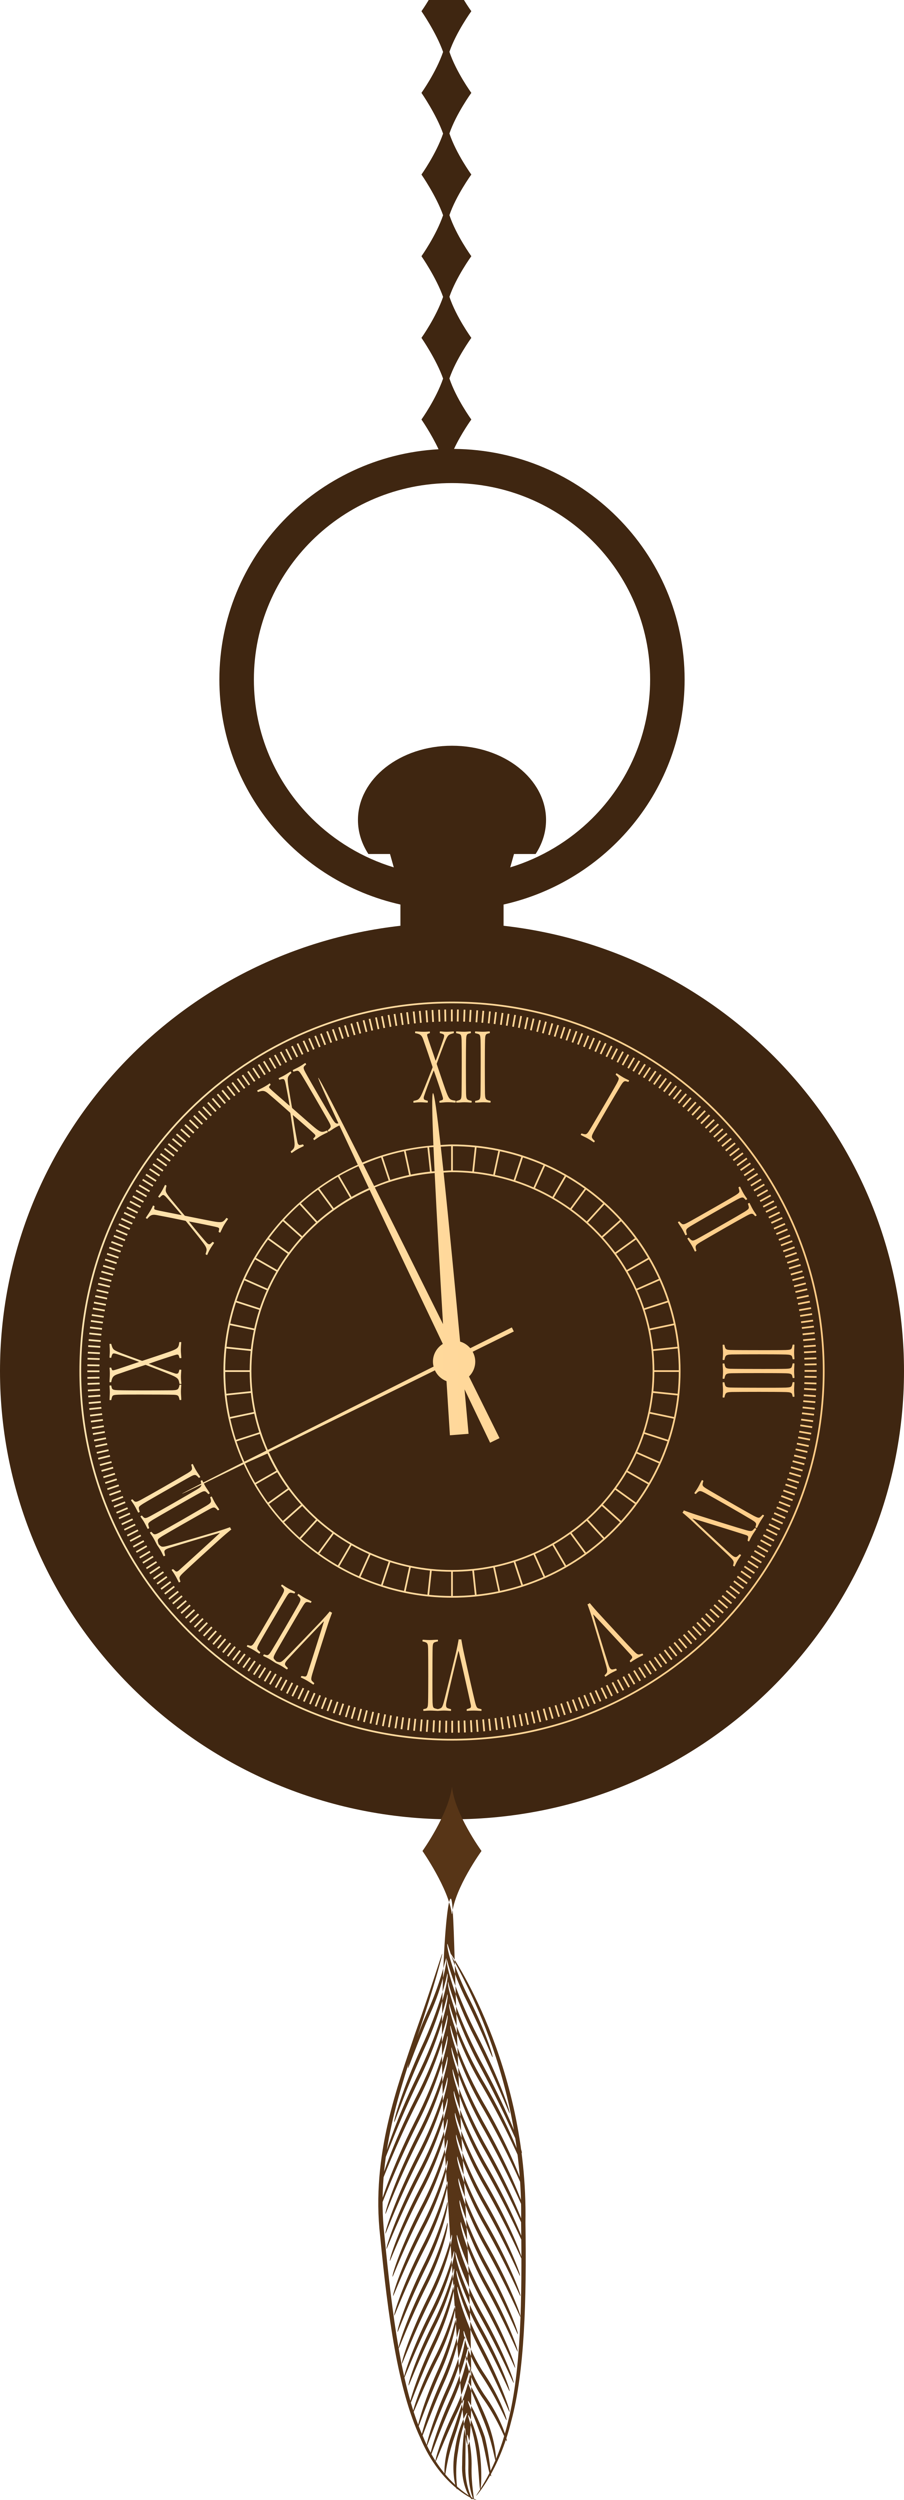 <svg version="1.1" id="图层_1" x="0px" y="0px" width="74.399px" height="205.588px" viewBox="0 0 74.399 205.588" enable-background="new 0 0 74.399 205.588" xml:space="preserve" xmlns="http://www.w3.org/2000/svg" xmlns:xlink="http://www.w3.org/1999/xlink" xmlns:xml="http://www.w3.org/XML/1998/namespace">
  <path fill="#3F2611" d="M41.444,76.127v-1.746c8.529-1.914,14.9-9.469,14.9-18.503c0-10.42-8.48-18.873-18.977-18.964
	c0.604-1.286,1.424-2.417,1.424-2.417s-1.246-1.713-1.804-3.375c0.551-1.612,1.804-3.34,1.804-3.34s-1.246-1.713-1.804-3.375
	c0.551-1.612,1.804-3.339,1.804-3.339s-1.246-1.714-1.804-3.376c0.551-1.612,1.804-3.34,1.804-3.34s-1.246-1.713-1.804-3.375
	c0.551-1.612,1.804-3.34,1.804-3.34s-1.246-1.714-1.804-3.374c0.551-1.613,1.804-3.341,1.804-3.341S38.524,0.558,38.184,0h-2.902
	c-0.336,0.559-0.597,0.923-0.597,0.923s1.217,1.751,1.781,3.347c-0.575,1.68-1.781,3.368-1.781,3.368s1.217,1.751,1.781,3.348
	c-0.575,1.679-1.781,3.367-1.781,3.367s1.217,1.75,1.781,3.348c-0.575,1.679-1.781,3.368-1.781,3.368s1.217,1.749,1.781,3.346
	c-0.575,1.68-1.781,3.368-1.781,3.368s1.217,1.751,1.781,3.348c-0.575,1.679-1.781,3.367-1.781,3.367s0.804,1.156,1.407,2.445
	c-10.059,0.57-18.037,8.828-18.038,18.936c0.001,9.034,6.37,16.59,14.901,18.503v1.746C14.409,78.215,0,93.813,0,112.747
	c0,20.355,16.654,36.859,37.199,36.859c20.544,0,37.2-16.504,37.2-36.859C74.399,93.813,59.989,78.215,41.444,76.127z
	 M31.729,63.107c-1.4,1.104-2.27,2.633-2.27,4.321c0,0.998,0.303,1.938,0.839,2.77l0.021,0.028h0.186h1.592l0.311,1.1
	c-2.575-0.783-4.877-2.181-6.738-4.022c-2.953-2.929-4.775-6.959-4.775-11.426c0-4.465,1.822-8.495,4.775-11.424
	c2.956-2.925,7.023-4.73,11.53-4.73s8.575,1.806,11.53,4.73c2.953,2.929,4.775,6.959,4.775,11.424c0,4.467-1.822,8.497-4.775,11.426
	c-1.861,1.842-4.164,3.239-6.738,4.022l0.311-1.1h1.777l0.02-0.028c0.537-0.831,0.84-1.771,0.84-2.77
	c0-1.688-0.869-3.217-2.27-4.321c-1.4-1.104-3.336-1.785-5.47-1.785C35.064,61.322,33.131,62.004,31.729,63.107z" class="color c1"/>
  <path fill="#573517" d="M38.503,201.054c-0.351,0-1.031-10.016-1.785-22.418c-0.781-12.42-0.048-22.543,0.379-22.508
	c0.363,0.027,0.271,10.051,1.049,22.434C38.899,190.946,38.942,201.052,38.503,201.054z M34.81,200.347
	c-1.77-3.967-2.526-9.943-3.17-16.508c-0.756-6.59,1.456-12.395,2.738-16.469c1.394-4.102,2.065-6.703,2.017-6.715
	c-0.047-0.01-0.803,2.555-2.257,6.637c-1.339,4.049-3.617,9.885-2.853,16.588c0.642,6.549,1.44,12.576,3.292,16.566
	c1.736,4.154,4.688,5.238,4.629,5.135C39.286,205.583,36.458,204.458,34.81,200.347z M42.077,199.095
	c1.105-4.092,1.26-9.947,1.168-16.334c0.229-13.125-6.267-22.254-6.148-22.105c-0.275-0.027,6.023,9.096,5.789,22.109
	c0.094,6.389-0.021,12.203-1.053,16.271c-0.943,4.105-2.73,6.154-2.627,6.195C39.177,205.255,41.06,203.231,42.077,199.095z
	 M35.385,165.63c1.11-2.416,1.455-4.588,1.333-4.594c-0.031,0.01-0.474,2.076-1.58,4.492c-1.078,2.418-1.648,4.512-1.556,4.531
	C33.637,170.067,34.307,168.052,35.385,165.63z M34.909,168.501c1.533-3.268,2.087-6.189,1.898-6.205
	c0.035,0.016-0.615,2.834-2.145,6.102c-1.491,3.271-2.329,6.088-2.207,6.117C32.48,174.515,33.417,171.776,34.909,168.501z
	 M34.526,170.94c1.814-3.635,2.492-6.918,2.281-6.938c0.058,0.021-0.714,3.189-2.525,6.828c-1.765,3.643-2.773,6.795-2.643,6.828
	C31.656,177.655,32.761,174.589,34.526,170.94z M34.397,172.743c1.905-3.676,2.63-7.01,2.41-7.033
	c0.066,0.023-0.75,3.244-2.652,6.92c-1.854,3.684-2.921,6.879-2.787,6.916C31.381,179.54,32.543,176.431,34.397,172.743z
	 M34.355,174.63c1.938-3.771,2.674-7.191,2.452-7.213c0.068,0.023-0.76,3.328-2.694,7.102c-1.886,3.779-2.971,7.057-2.837,7.092
	C31.289,181.606,32.47,178.415,34.355,174.63z M34.566,175.704c1.779-3.436,2.451-6.559,2.241-6.58
	c0.057,0.021-0.708,3.029-2.484,6.467c-1.729,3.443-2.722,6.436-2.592,6.469C31.747,182.058,32.836,179.151,34.566,175.704z
	 M34.565,177.366c1.778-3.41,2.452-6.512,2.242-6.535c0.057,0.023-0.71,3.01-2.484,6.422c-1.729,3.42-2.722,6.391-2.592,6.424
	C31.747,183.675,32.836,180.79,34.565,177.366z M34.607,178.849c1.744-3.285,2.408-6.287,2.2-6.311
	c0.055,0.023-0.701,2.908-2.442,6.195c-1.696,3.295-2.672,6.166-2.544,6.201C31.84,184.933,32.908,182.149,34.607,178.849z
	 M34.733,180.194c1.648-3.096,2.275-5.926,2.074-5.947c0.048,0.021-0.67,2.734-2.316,5.832c-1.604,3.104-2.523,5.811-2.398,5.844
	C32.114,185.923,33.128,183.302,34.733,180.194z M34.836,181.694c1.574-2.99,2.167-5.721,1.972-5.742
	c0.041,0.021-0.643,2.637-2.214,5.627c-1.53,2.998-2.404,5.611-2.281,5.643C32.337,187.222,33.305,184.696,34.836,181.694z
	 M34.86,183.335c1.556-2.955,2.142-5.654,1.947-5.674c0.04,0.02-0.637,2.604-2.189,5.561c-1.512,2.963-2.375,5.545-2.253,5.576
	C32.39,188.798,33.347,186.302,34.86,183.335z M34.904,184.995c1.524-2.934,2.095-5.609,1.903-5.629
	c0.037,0.021-0.625,2.582-2.147,5.518c-1.482,2.939-2.325,5.5-2.204,5.531C32.481,190.415,33.42,187.94,34.904,184.995z
	 M35.032,186.519c1.432-2.846,1.959-5.428,1.775-5.443c0.03,0.018-0.591,2.486-2.02,5.332c-1.393,2.85-2.18,5.326-2.061,5.355
	C32.756,191.765,33.639,189.372,35.032,186.519z M35.074,188.044c1.398-2.746,1.914-5.246,1.733-5.262
	c0.027,0.016-0.581,2.404-1.978,5.152c-1.361,2.752-2.129,5.146-2.012,5.176C32.848,193.112,33.712,190.802,35.074,188.044z
	 M35.395,189.167c1.432-2.818,1.96-5.383,1.776-5.4c0.029,0.018-0.592,2.469-2.02,5.291c-1.393,2.824-2.18,5.281-2.061,5.311
	C33.118,194.37,34.001,191.995,35.395,189.167z M35.574,190.427c1.43-2.768,1.962-5.295,1.777-5.313
	c0.03,0.018-0.594,2.43-2.02,5.199c-1.391,2.775-2.179,5.191-2.061,5.223C33.3,195.536,34.183,193.204,35.574,190.427z
	 M35.744,191.454c1.304-2.557,1.781-4.887,1.607-4.902c0.021,0.016-0.551,2.234-1.851,4.791c-1.269,2.561-1.98,4.795-1.867,4.822
	C33.667,196.167,34.476,194.019,35.744,191.454z M35.79,192.886c1.275-2.662,1.731-5.061,1.562-5.076
	c0.017,0.016-0.535,2.309-1.809,4.971c-1.241,2.668-1.932,4.975-1.818,5.002C33.758,197.784,34.547,195.556,35.79,192.886z
	 M35.96,194.104c1.214-2.338,1.611-4.486,1.483-4.494c-0.025,0.012-0.516,2.043-1.726,4.383c-1.177,2.344-1.815,4.396-1.721,4.418
	C34.05,198.419,34.783,196.45,35.96,194.104z M36.201,195.192c1.111-2.416,1.454-4.588,1.332-4.594
	c-0.031,0.008-0.473,2.076-1.58,4.492c-1.077,2.418-1.648,4.512-1.555,4.531C34.452,199.628,35.123,197.614,36.201,195.192z
	 M36.473,196.093c1.111-2.416,1.454-4.59,1.332-4.594c-0.03,0.008-0.472,2.074-1.579,4.49c-1.078,2.418-1.648,4.512-1.555,4.531
	C34.724,200.528,35.396,198.513,36.473,196.093z M36.927,196.72c1.11-2.416,1.454-4.588,1.332-4.592
	c-0.031,0.008-0.473,2.076-1.58,4.492c-1.077,2.418-1.648,4.51-1.556,4.529C35.178,201.157,35.849,199.142,36.927,196.72z
	 M37.198,197.62c1.111-2.416,1.454-4.59,1.332-4.596c-0.031,0.01-0.472,2.076-1.58,4.494c-1.077,2.418-1.647,4.51-1.555,4.529
	C35.449,202.056,36.12,200.042,37.198,197.62z M37.503,198.651c1.012-2.047,1.329-3.92,1.209-3.924
	c-0.033,0.008-0.445,1.768-1.454,3.816c-0.98,2.049-1.5,3.844-1.409,3.863C35.904,202.417,36.522,200.706,37.503,198.651z
	 M37.387,200.444c0.582-1.668,0.878-3.098,0.781-3.111c-0.052-0.002-0.452,1.352-1.036,3.031c-0.603,1.684-0.608,3.18-0.505,3.166
	C36.676,203.521,36.791,202.12,37.387,200.444z M37.704,201.524c0.23-1.76,0.809-3.08,0.736-3.113
	c-0.059-0.039-0.767,1.281-1.001,3.074c-0.332,1.783,0.086,3.264,0.185,3.215C37.664,204.681,37.382,203.282,37.704,201.524z
	 M38.688,164.491c-1.27-2.486-1.833-4.639-1.864-4.645c-0.123,0.012,0.349,2.27,1.62,4.754c1.24,2.496,2.037,4.58,2.09,4.57
	C40.628,169.147,39.927,166.979,38.688,164.491z M39.333,167.481c-1.75-3.361-2.568-6.287-2.532-6.307
	c-0.188,0.025,0.537,3.061,2.29,6.42c1.711,3.371,2.82,6.201,2.846,6.201C42.056,173.761,41.044,170.847,39.333,167.481z
	 M39.857,170.021c-2.06-3.736-3.021-7.025-2.961-7.051c-0.213,0.031,0.659,3.436,2.722,7.172c2.014,3.748,3.313,6.918,3.326,6.92
	C43.075,177.021,41.868,173.767,39.857,170.021z M39.915,171.397c-2.082-3.48-2.974-6.609-2.924-6.633
	c-0.203,0.027,0.602,3.279,2.688,6.758c2.027,3.494,3.275,6.494,3.295,6.494C43.101,177.979,41.942,174.888,39.915,171.397z
	 M40.004,173.284c-2.087-3.529-2.964-6.701-2.918-6.723c-0.199,0.023,0.589,3.318,2.681,6.848c2.031,3.543,3.277,6.584,3.297,6.584
	C43.188,179.958,42.036,176.825,40.004,173.284z M40.079,175.032c-2.013-3.529-2.956-6.648-2.898-6.674
	c-0.211,0.031,0.646,3.268,2.66,6.795c1.967,3.541,3.24,6.541,3.256,6.543C43.226,181.657,42.044,178.567,40.079,175.032z
	 M40.171,176.78c-2.01-3.502-2.954-6.602-2.896-6.627c-0.21,0.035,0.646,3.25,2.659,6.75c1.964,3.514,3.237,6.492,3.253,6.494
	C43.315,183.358,42.136,180.29,40.171,176.78z M40.212,178.341c-1.97-3.373-2.898-6.365-2.842-6.391
	c-0.21,0.033,0.632,3.143,2.604,6.514c1.924,3.387,3.172,6.258,3.189,6.26C43.292,184.685,42.134,181.722,40.212,178.341z
	 M40.155,179.761c-1.859-3.176-2.739-5.992-2.69-6.016c-0.202,0.031,0.591,2.967,2.454,6.143c1.818,3.188,3,5.891,3.021,5.891
	C43.063,185.739,41.974,182.946,40.155,179.761z M40.136,181.345c-1.777-3.068-2.618-5.781-2.576-5.803
	c-0.196,0.029,0.558,2.859,2.338,5.928c1.736,3.08,2.867,5.686,2.889,5.686C42.909,187.116,41.87,184.423,40.136,181.345z
	 M40.2,183.071c-1.756-3.031-2.587-5.713-2.546-5.734c-0.194,0.029,0.55,2.828,2.31,5.859c1.717,3.047,2.834,5.621,2.857,5.621
	C42.942,188.778,41.915,186.114,40.2,183.071z M40.249,184.823c-1.723-3.014-2.539-5.67-2.5-5.691
	c-0.192,0.029,0.537,2.803,2.263,5.813c1.685,3.025,2.782,5.58,2.806,5.578C42.938,190.485,41.933,187.841,40.249,184.823z
	 M40.204,186.433c-1.623-2.922-2.391-5.486-2.36-5.504c-0.184,0.025,0.495,2.703,2.121,5.623c1.587,2.934,2.622,5.404,2.647,5.402
	C42.731,191.919,41.79,189.362,40.204,186.433z M40.245,188.042c-1.584-2.82-2.336-5.299-2.307-5.316
	c-0.182,0.025,0.482,2.617,2.068,5.436c1.549,2.832,2.561,5.219,2.588,5.217C42.712,193.343,41.794,190.868,40.245,188.042z
	 M39.979,189.239c-1.621-2.896-2.389-5.441-2.358-5.459c-0.184,0.025,0.495,2.684,2.12,5.578c1.586,2.908,2.619,5.357,2.646,5.357
	C42.505,194.679,41.563,192.142,39.979,189.239z M39.864,190.571c-1.617-2.842-2.385-5.346-2.354-5.365
	c-0.185,0.027,0.495,2.646,2.115,5.486c1.582,2.855,2.613,5.262,2.641,5.26C42.384,195.917,41.444,193.421,39.864,190.571z
	 M39.749,191.663c-1.477-2.625-2.181-4.928-2.158-4.945c-0.175,0.025,0.44,2.443,1.918,5.066c1.445,2.635,2.389,4.854,2.422,4.85
	C42.044,196.601,41.19,194.294,39.749,191.663z M39.784,193.177c-1.453-2.736-2.142-5.121-2.124-5.135
	c-0.171,0.021,0.427,2.514,1.884,5.252c1.42,2.746,2.352,5.049,2.383,5.045C42.04,198.308,41.204,195.921,39.784,193.177z
	 M39.935,195.317c-1.287-1.887-1.723-3.641-1.767-3.645c-0.112,0,0.241,1.889,1.536,3.779c1.25,1.895,1.916,3.578,1.979,3.563
	C41.767,198.999,41.187,197.212,39.935,195.317z M40.056,197.202c-1.282-1.771-1.656-3.461-1.705-3.463
	c-0.109-0.004,0.185,1.826,1.478,3.604c1.243,1.779,1.806,3.42,1.876,3.404C41.782,200.737,41.306,198.991,40.056,197.202z
	 M38.302,202.663c0.002-1.641,0.061-2.994-0.043-2.994c-0.045,0.002-0.223,1.326-0.225,2.998c-0.09,1.703,0.71,2.99,0.859,2.842
	C38.841,205.519,38.229,204.347,38.302,202.663z M38.812,202.86c0.033-1.486-0.296-2.68-0.371-2.652
	c-0.066,0.021,0.135,1.18,0.104,2.656c-0.037,1.492,0.367,2.678,0.439,2.645C39.05,205.483,38.776,204.339,38.812,202.86z
	 M39.474,201.573c-0.24-1.73-0.889-3.014-0.943-2.982c-0.08,0.031,0.443,1.328,0.679,3.02c0.228,1.691,0.229,3.09,0.319,3.09
	C39.587,204.702,39.706,203.298,39.474,201.573z M39.902,200.401c-0.583-1.746-1.351-2.98-1.372-2.979
	c-0.12,0.039,0.559,1.379,1.114,3.049c0.421,1.703,0.606,3.215,0.79,3.15C40.384,203.604,40.343,202.194,39.902,200.401z
	 M40.065,198.991c-0.711-1.779-1.479-3.123-1.535-3.096c-0.078,0.035,0.583,1.436,1.285,3.191c0.713,1.76,0.908,3.281,0.982,3.277
	C40.874,202.368,40.79,200.778,40.065,198.991z M37.21,157.386c0.206-2.125,2.418-5.176,2.418-5.176s-2.218-3.051-2.429-5.295
	c-0.29,2.303-2.429,5.295-2.429,5.295s2.158,3.104,2.414,5.176H37.21z" class="color c2"/>
  <linearGradient id="SVGID_1_" gradientUnits="userSpaceOnUse" x1="6.537" y1="112.747" x2="67.862" y2="112.747">
    <stop offset="0.016" style="stop-color:#FFE4AF"/>
    <stop offset="1" style="stop-color:#FFCC86"/>
  </linearGradient>
  <path fill="url(#SVGID_1_)" d="M12.72,99.197c-0.015,0.082-0.034,0.134-0.031,0.188c0.002,0.053,0.051,0.082,0.117,0.1
	c0.252,0.079,1.578,0.317,2.117,0.433c0.008,0.004,0.017-0.01,0.011-0.021c-0.506-0.604-1.17-1.377-1.325-1.524
	c-0.094-0.085-0.171-0.142-0.263-0.078c-0.109,0.072-0.156,0.136-0.212,0.193c-0.028-0.01-0.108-0.062-0.119-0.08
	c0.057-0.097,0.168-0.232,0.286-0.436c0.147-0.25,0.243-0.473,0.282-0.539c0.036,0.013,0.104,0.047,0.124,0.07
	c-0.021,0.091-0.061,0.217-0.066,0.303c-0.013,0.173-0.011,0.264,0.471,0.855c0.329,0.4,0.719,0.868,1.071,1.281
	c0.011,0.021,0.039,0.029,0.067,0.039c0.563,0.109,1.605,0.325,2.152,0.427c0.755,0.143,0.877,0.104,1.027-0.023
	c0.087-0.072,0.129-0.146,0.201-0.232c0.025-0.004,0.133,0.057,0.139,0.085c-0.054,0.093-0.256,0.344-0.434,0.686
	c-0.067,0.136-0.191,0.405-0.211,0.439c-0.025,0.005-0.127-0.047-0.136-0.071c0.015-0.062,0.044-0.149,0.05-0.235
	c0.003-0.063-0.057-0.109-0.143-0.133c-0.285-0.079-1.637-0.351-2.314-0.475c-0.019-0.005-0.024,0.006-0.01,0.02
	c0.594,0.759,1.213,1.474,1.454,1.739c0.061,0.067,0.184,0.158,0.282,0.085c0.061-0.05,0.133-0.116,0.189-0.175
	c0.027,0.009,0.11,0.058,0.127,0.085c-0.068,0.116-0.217,0.314-0.31,0.474c-0.144,0.245-0.211,0.419-0.265,0.53
	c-0.03-0.005-0.114-0.052-0.133-0.076c0.034-0.096,0.071-0.217,0.087-0.317c0.018-0.183-0.107-0.383-0.313-0.655
	c-0.381-0.501-0.989-1.254-1.381-1.735c-0.019-0.023-0.046-0.033-0.066-0.038c-0.607-0.128-1.522-0.317-2.111-0.422
	c-0.308-0.06-0.533-0.125-0.739,0.001c-0.086,0.054-0.192,0.161-0.274,0.262c-0.029-0.004-0.104-0.047-0.123-0.07
	c0.12-0.208,0.204-0.295,0.379-0.595c0.144-0.245,0.195-0.37,0.217-0.429C12.615,99.131,12.703,99.168,12.72,99.197z M22.272,89.204
	c0-0.031-0.057-0.108-0.076-0.119c-0.049,0.039-0.156,0.122-0.404,0.265c-0.303,0.173-0.419,0.206-0.628,0.326
	c0.004,0.029,0.047,0.104,0.071,0.123c0.121-0.048,0.267-0.087,0.369-0.091c0.242-0.007,0.405,0.161,0.642,0.363
	c0.456,0.384,1.153,1.001,1.614,1.413c0.016,0.014,0.034,0.035,0.039,0.065c0.096,0.611,0.242,1.564,0.319,2.188
	c0.04,0.337,0.048,0.572-0.061,0.723c-0.063,0.079-0.156,0.165-0.234,0.231c0.005,0.03,0.053,0.112,0.076,0.132
	c0.104-0.069,0.249-0.187,0.498-0.328c0.16-0.092,0.389-0.191,0.506-0.257c0-0.034-0.048-0.115-0.067-0.138
	c-0.077,0.023-0.174,0.046-0.252,0.058c-0.121,0.015-0.183-0.125-0.202-0.212c-0.073-0.351-0.25-1.276-0.382-2.228
	c-0.004-0.02,0.006-0.025,0.02-0.012c0.525,0.443,1.559,1.348,1.766,1.556c0.062,0.064,0.09,0.135,0.056,0.188
	c-0.049,0.072-0.117,0.133-0.161,0.18c-0.006,0.024,0.057,0.12,0.081,0.128c0.034-0.02,0.277-0.19,0.404-0.275
	c0.327-0.208,0.629-0.325,0.721-0.379c0.01-0.027-0.053-0.134-0.076-0.143c-0.107,0.04-0.18,0.082-0.292,0.103
	c-0.193,0.033-0.319,0.008-0.901-0.489c-0.423-0.359-1.217-1.063-1.649-1.438c-0.019-0.021-0.038-0.044-0.038-0.064
	c-0.097-0.535-0.198-1.132-0.28-1.642c-0.119-0.75-0.075-0.831,0.023-0.974c0.05-0.073,0.146-0.161,0.211-0.229
	c-0.005-0.031-0.049-0.094-0.072-0.123c-0.068,0.039-0.263,0.183-0.517,0.328c-0.204,0.117-0.37,0.179-0.468,0.234
	c0,0.021,0.043,0.107,0.063,0.129c0.078-0.022,0.15-0.054,0.281-0.063c0.111-0.01,0.149,0.078,0.188,0.198
	c0.062,0.206,0.245,1.203,0.379,1.978c0,0.012-0.015,0.02-0.019,0.012c-0.409-0.366-1.438-1.23-1.616-1.424
	c-0.048-0.049-0.076-0.098-0.052-0.145S22.219,89.269,22.272,89.204z M34.171,84.959c0.129,0.019,0.275,0.057,0.364,0.104
	c0.214,0.113,0.271,0.34,0.372,0.633c0.202,0.559,0.495,1.438,0.687,2.023c0.006,0.02,0.011,0.048,0,0.076
	c-0.226,0.576-0.579,1.476-0.827,2.052c-0.135,0.313-0.248,0.521-0.417,0.597c-0.095,0.037-0.219,0.065-0.319,0.084
	c-0.012,0.029-0.012,0.123,0,0.151c0.123-0.009,0.31-0.037,0.596-0.037c0.186,0,0.433,0.028,0.568,0.028
	c0.017-0.028,0.017-0.124,0.011-0.152c-0.078-0.018-0.175-0.047-0.247-0.074c-0.112-0.048-0.096-0.199-0.068-0.284
	c0.113-0.341,0.428-1.229,0.794-2.118c0.005-0.019,0.017-0.019,0.022,0c0.23,0.643,0.669,1.938,0.742,2.223
	c0.022,0.084,0.011,0.16-0.044,0.188c-0.079,0.037-0.169,0.057-0.231,0.075c-0.018,0.019-0.012,0.133,0.006,0.151
	c0.039,0,0.338-0.028,0.489-0.037c0.388-0.021,0.708,0.028,0.815,0.028c0.022-0.02,0.022-0.143,0.006-0.161
	c-0.113-0.02-0.197-0.02-0.304-0.057c-0.186-0.066-0.281-0.151-0.534-0.869c-0.186-0.521-0.518-1.523-0.703-2.062
	c-0.006-0.029-0.012-0.058,0-0.076c0.186-0.511,0.398-1.078,0.585-1.561c0.275-0.709,0.354-0.756,0.512-0.832
	c0.078-0.038,0.208-0.065,0.298-0.095c0.012-0.027,0.006-0.104,0-0.142c-0.079,0-0.32,0.028-0.613,0.028
	c-0.236,0-0.41-0.028-0.523-0.028c-0.011,0.02-0.017,0.114-0.011,0.142c0.078,0.019,0.157,0.029,0.275,0.086
	c0.102,0.048,0.09,0.142,0.063,0.265c-0.051,0.207-0.395,1.162-0.67,1.9c-0.006,0.009-0.022,0.009-0.022,0
	c-0.168-0.52-0.624-1.778-0.681-2.033c-0.017-0.066-0.017-0.123,0.028-0.151s0.102-0.037,0.18-0.066
	c0.018-0.027,0.006-0.122-0.006-0.142c-0.061,0.01-0.196,0.028-0.484,0.028c-0.348,0-0.466-0.028-0.707-0.028
	C34.159,84.846,34.159,84.932,34.171,84.959z M37.849,85.045c0.129,0.056,0.124,0.254,0.141,0.481C38,85.962,38,86.699,38,87.408
	c0,0.784-0.005,2.421-0.017,2.648c-0.011,0.218-0.033,0.358-0.174,0.406c-0.067,0.027-0.175,0.056-0.253,0.065
	c-0.012,0.019-0.018,0.114,0,0.143c0.292,0,0.404-0.028,0.681-0.028c0.248,0,0.449,0.028,0.568,0.028
	c0.011-0.02,0.021-0.113,0.005-0.143c-0.106-0.019-0.208-0.047-0.286-0.084c-0.141-0.066-0.158-0.228-0.168-0.521
	c-0.006-0.313-0.012-1.362-0.012-2.251c0-0.822,0.006-1.768,0.016-2.165c0.012-0.294,0.033-0.435,0.158-0.492
	c0.051-0.019,0.146-0.038,0.23-0.057c0.012-0.027,0.006-0.113-0.006-0.142c-0.135,0-0.303,0.028-0.539,0.028
	c-0.26,0-0.552-0.028-0.653-0.028c-0.012,0.02-0.023,0.123-0.006,0.142C37.68,84.988,37.787,85.016,37.849,85.045z M39.407,85.045
	c0.129,0.056,0.123,0.254,0.141,0.481c0.012,0.436,0.012,1.173,0.012,1.882c0,0.784-0.006,2.421-0.018,2.648
	c-0.012,0.218-0.033,0.358-0.174,0.406c-0.068,0.027-0.176,0.056-0.254,0.065c-0.011,0.019-0.017,0.114,0,0.143
	c0.293,0,0.406-0.028,0.681-0.028c0.247,0,0.45,0.028,0.569,0.028c0.01-0.02,0.021-0.113,0.004-0.143
	c-0.105-0.019-0.207-0.047-0.285-0.084c-0.142-0.066-0.158-0.228-0.17-0.521c-0.006-0.313-0.011-1.362-0.011-2.251
	c0-0.822,0.005-1.768,0.017-2.165c0.012-0.294,0.034-0.435,0.158-0.492c0.051-0.019,0.145-0.038,0.23-0.057
	c0.012-0.027,0.006-0.113-0.006-0.142c-0.135,0-0.305,0.028-0.54,0.028c-0.259,0-0.552-0.028-0.653-0.028
	c-0.011,0.02-0.022,0.123-0.005,0.142C39.237,84.988,39.345,85.016,39.407,85.045z M49.827,90.72
	c-0.396,0.68-1.227,2.093-1.352,2.283c-0.119,0.184-0.211,0.295-0.355,0.267c-0.072-0.01-0.18-0.037-0.252-0.068
	c-0.02,0.012-0.072,0.09-0.072,0.123c0.254,0.145,0.365,0.177,0.604,0.313c0.215,0.122,0.375,0.246,0.479,0.305
	c0.02-0.01,0.076-0.087,0.076-0.12c-0.084-0.067-0.156-0.144-0.205-0.215c-0.09-0.127-0.023-0.274,0.115-0.535
	c0.154-0.272,0.678-1.184,1.127-1.953c0.414-0.713,0.895-1.529,1.105-1.868c0.158-0.248,0.25-0.358,0.385-0.347
	c0.055,0.009,0.146,0.039,0.229,0.064c0.025-0.019,0.063-0.096,0.066-0.125c-0.117-0.067-0.277-0.126-0.48-0.243
	c-0.225-0.129-0.463-0.299-0.551-0.349c-0.02,0.011-0.082,0.096-0.076,0.12c0.102,0.092,0.18,0.17,0.219,0.225
	c0.084,0.113-0.021,0.282-0.121,0.487C50.558,89.467,50.185,90.104,49.827,90.72z M56.413,101.581c0.021,0,0.109-0.038,0.125-0.066
	c-0.035-0.102-0.061-0.202-0.068-0.289c-0.012-0.154,0.121-0.249,0.371-0.404c0.27-0.162,1.184-0.691,1.961-1.136
	c0.719-0.411,1.547-0.88,1.9-1.067c0.262-0.137,0.396-0.188,0.51-0.111c0.041,0.035,0.105,0.106,0.164,0.17
	c0.031-0.005,0.104-0.052,0.121-0.075c-0.066-0.116-0.178-0.247-0.295-0.45c-0.129-0.221-0.25-0.486-0.301-0.574
	c-0.021,0-0.119,0.042-0.127,0.066c0.043,0.13,0.07,0.235,0.076,0.303c0.018,0.141-0.16,0.234-0.352,0.362
	c-0.373,0.227-1.018,0.596-1.637,0.95c-0.686,0.393-2.119,1.206-2.324,1.309c-0.195,0.101-0.33,0.151-0.441,0.055
	c-0.059-0.044-0.137-0.121-0.184-0.185c-0.023,0-0.109,0.042-0.125,0.071c0.146,0.251,0.227,0.333,0.365,0.569
	C56.276,101.291,56.354,101.479,56.413,101.581z M61.28,99.646c-0.375,0.227-1.02,0.597-1.639,0.95
	c-0.686,0.393-2.119,1.206-2.324,1.31c-0.195,0.099-0.33,0.15-0.441,0.054c-0.059-0.044-0.137-0.121-0.186-0.185
	c-0.021,0-0.107,0.043-0.123,0.07c0.146,0.253,0.227,0.335,0.365,0.571c0.123,0.212,0.199,0.399,0.26,0.502
	c0.021,0,0.109-0.038,0.125-0.067c-0.037-0.1-0.063-0.201-0.068-0.288c-0.012-0.153,0.121-0.249,0.371-0.405
	c0.27-0.16,1.184-0.69,1.961-1.135c0.719-0.411,1.547-0.879,1.9-1.068c0.262-0.137,0.396-0.188,0.508-0.11
	c0.043,0.034,0.107,0.107,0.166,0.169c0.029-0.004,0.102-0.051,0.121-0.074c-0.068-0.116-0.176-0.247-0.295-0.449
	c-0.129-0.223-0.25-0.488-0.301-0.576c-0.023,0-0.119,0.044-0.129,0.067c0.045,0.13,0.072,0.235,0.078,0.303
	C61.646,99.423,61.47,99.518,61.28,99.646z M65.237,110.577c-0.027,0.133-0.057,0.238-0.084,0.301
	c-0.059,0.127-0.258,0.121-0.486,0.137c-0.441,0.012-1.184,0.012-1.9,0.012c-0.793,0-2.443-0.004-2.672-0.016
	c-0.219-0.012-0.363-0.033-0.41-0.174c-0.029-0.064-0.057-0.172-0.066-0.25c-0.02-0.01-0.115-0.018-0.145,0
	c0,0.291,0.029,0.402,0.029,0.674c0,0.246-0.029,0.445-0.029,0.563c0.021,0.012,0.113,0.023,0.145,0.006
	c0.02-0.105,0.047-0.205,0.084-0.283c0.068-0.139,0.23-0.156,0.527-0.168c0.314-0.006,1.373-0.012,2.27-0.012
	c0.83,0,1.785,0.006,2.186,0.018c0.295,0.012,0.439,0.035,0.496,0.156c0.02,0.051,0.039,0.145,0.057,0.229
	c0.029,0.012,0.115,0.006,0.145-0.006c0-0.133-0.029-0.301-0.029-0.535c0-0.256,0.029-0.545,0.029-0.646
	C65.362,110.569,65.257,110.56,65.237,110.577z M65.237,112.12c-0.027,0.133-0.057,0.238-0.084,0.301
	c-0.059,0.129-0.258,0.123-0.486,0.139c-0.441,0.012-1.184,0.012-1.9,0.012c-0.793,0-2.443-0.006-2.672-0.016
	c-0.219-0.012-0.363-0.035-0.41-0.174c-0.029-0.066-0.057-0.174-0.066-0.25c-0.02-0.012-0.115-0.018-0.145,0
	c0,0.289,0.029,0.4,0.029,0.674c0,0.244-0.029,0.445-0.029,0.563c0.021,0.012,0.113,0.021,0.145,0.004
	c0.02-0.105,0.047-0.205,0.084-0.283c0.068-0.139,0.23-0.156,0.527-0.166c0.314-0.008,1.373-0.012,2.27-0.012
	c0.83,0,1.785,0.004,2.186,0.016c0.295,0.012,0.439,0.035,0.496,0.158c0.02,0.049,0.039,0.145,0.057,0.227
	c0.029,0.012,0.115,0.006,0.145-0.004c0-0.135-0.029-0.301-0.029-0.537c0-0.256,0.029-0.547,0.029-0.646
	C65.362,112.114,65.257,112.103,65.237,112.12z M65.237,113.663c-0.027,0.135-0.057,0.24-0.084,0.301
	c-0.059,0.129-0.258,0.123-0.486,0.141c-0.441,0.012-1.184,0.012-1.9,0.012c-0.793,0-2.443-0.008-2.672-0.018
	c-0.219-0.012-0.363-0.033-0.41-0.172c-0.029-0.068-0.057-0.174-0.066-0.252c-0.02-0.012-0.115-0.018-0.145,0
	c0,0.289,0.029,0.4,0.029,0.674c0,0.246-0.029,0.447-0.029,0.564c0.021,0.01,0.113,0.021,0.145,0.004
	c0.02-0.105,0.047-0.205,0.084-0.283c0.068-0.141,0.23-0.156,0.527-0.168c0.314-0.006,1.373-0.012,2.27-0.012
	c0.83,0,1.785,0.006,2.186,0.018c0.295,0.012,0.439,0.033,0.496,0.156c0.02,0.051,0.039,0.145,0.057,0.229
	c0.029,0.012,0.115,0.006,0.145-0.006c0-0.135-0.029-0.301-0.029-0.535c0-0.256,0.029-0.547,0.029-0.646
	C65.362,113.657,65.257,113.647,65.237,113.663z M62.536,125.177c0.129-0.223,0.301-0.459,0.352-0.545
	c-0.012-0.02-0.098-0.08-0.121-0.076c-0.094,0.104-0.172,0.18-0.227,0.219c-0.113,0.082-0.285-0.021-0.494-0.121
	c-0.385-0.207-1.029-0.576-1.648-0.93c-0.686-0.393-2.113-1.217-2.305-1.34c-0.186-0.117-0.299-0.209-0.27-0.352
	c0.01-0.072,0.037-0.178,0.07-0.252c-0.012-0.018-0.092-0.072-0.125-0.07c-0.146,0.252-0.178,0.361-0.316,0.598
	c-0.123,0.213-0.25,0.373-0.309,0.473c0.012,0.02,0.09,0.078,0.121,0.076c0.07-0.082,0.146-0.154,0.217-0.203
	c0.129-0.088,0.277-0.021,0.541,0.117c0.275,0.15,1.195,0.67,1.973,1.113c0.719,0.412,1.543,0.891,1.883,1.098
	c0.252,0.156,0.363,0.246,0.352,0.381c-0.008,0.053-0.041,0.145-0.066,0.227c0.02,0.023,0.098,0.061,0.127,0.066
	C62.358,125.54,62.417,125.38,62.536,125.177z M61.649,126.757c0.051-0.107,0.107-0.242,0.27-0.523
	c0.117-0.197,0.273-0.408,0.328-0.502c0-0.02-0.09-0.076-0.119-0.08l-0.168,0.174c-0.102,0.098-0.223,0.1-0.639-0.023
	c-0.725-0.207-2.533-0.773-3.789-1.17c-0.486-0.15-0.906-0.301-1.26-0.432c-0.006,0.049-0.059,0.141-0.105,0.186
	c0.238,0.193,0.502,0.422,0.816,0.713c0.873,0.813,2.32,2.184,2.801,2.645c0.504,0.48,0.619,0.604,0.596,0.777
	c-0.01,0.07-0.031,0.162-0.055,0.225c0.014,0.016,0.096,0.063,0.123,0.072c0.051-0.088,0.119-0.262,0.238-0.469
	c0.119-0.203,0.24-0.354,0.307-0.469c-0.01-0.02-0.098-0.076-0.117-0.08c-0.084,0.088-0.129,0.125-0.199,0.189
	c-0.133,0.115-0.283,0.035-0.518-0.168c-0.633-0.563-2.967-2.74-3.152-2.93c-0.004-0.016,0.014-0.006,0.01-0.021
	c0.398,0.113,3.496,1.074,4.379,1.359c0.129,0.041,0.197,0.113,0.18,0.199l-0.049,0.256
	C61.532,126.708,61.624,126.761,61.649,126.757z M51.829,136.571c-0.006,0.025,0.047,0.117,0.072,0.123
	c0.098-0.064,0.213-0.154,0.496-0.316c0.199-0.113,0.443-0.221,0.537-0.273c0.01-0.016-0.039-0.109-0.063-0.129l-0.234,0.068
	c-0.135,0.035-0.24-0.025-0.539-0.336c-0.523-0.541-1.805-1.926-2.691-2.893c-0.346-0.369-0.635-0.707-0.873-0.996
	c-0.029,0.039-0.123,0.092-0.186,0.105c0.107,0.287,0.223,0.615,0.35,1.023c0.344,1.137,0.908,3.039,1.09,3.678
	c0.193,0.664,0.23,0.828,0.123,0.969c-0.043,0.057-0.107,0.127-0.162,0.168c0.004,0.02,0.053,0.102,0.072,0.123
	c0.088-0.051,0.234-0.166,0.443-0.287c0.203-0.117,0.385-0.188,0.502-0.254c0-0.021-0.049-0.115-0.063-0.129
	c-0.117,0.035-0.176,0.045-0.268,0.066c-0.174,0.033-0.266-0.111-0.363-0.404c-0.266-0.799-1.188-3.842-1.252-4.1
	c0.004-0.012,0.014,0.004,0.02-0.01c0.287,0.295,2.486,2.66,3.104,3.346c0.092,0.1,0.115,0.195,0.057,0.262L51.829,136.571z
	 M39.386,140.491c-0.135-0.037-0.196-0.143-0.297-0.557c-0.18-0.73-0.592-2.564-0.873-3.842c-0.113-0.49-0.191-0.926-0.253-1.293
	c-0.045,0.018-0.151,0.018-0.214,0c-0.051,0.301-0.118,0.643-0.213,1.059c-0.276,1.152-0.749,3.082-0.912,3.725
	c-0.169,0.672-0.219,0.832-0.383,0.898c-0.063,0.027-0.146,0.052-0.212,0.063c-0.127-0.027-0.229-0.054-0.288-0.08
	c-0.129-0.059-0.123-0.256-0.141-0.482c-0.011-0.436-0.011-1.174-0.011-1.883c0-0.785,0.006-2.42,0.017-2.648
	c0.012-0.217,0.033-0.357,0.174-0.406c0.067-0.027,0.175-0.057,0.254-0.064c0.012-0.021,0.016-0.115,0-0.143
	c-0.293,0-0.405,0.027-0.682,0.027c-0.247,0-0.449-0.027-0.567-0.027c-0.012,0.018-0.022,0.111-0.006,0.143
	c0.106,0.018,0.209,0.047,0.287,0.084c0.141,0.066,0.157,0.227,0.168,0.521c0.007,0.311,0.012,1.361,0.012,2.248
	c0,0.824-0.005,1.77-0.017,2.166c-0.012,0.293-0.034,0.436-0.158,0.492c-0.05,0.02-0.146,0.037-0.23,0.057
	c-0.011,0.027-0.005,0.113,0.006,0.141c0.136,0,0.304-0.027,0.54-0.027c0.244,0,0.515,0.023,0.63,0.026v0.001
	c0.002,0,0.007-0.001,0.009-0.001c0.004,0.001,0.011,0.001,0.015,0.001c0,0,0-0.001,0-0.002c0.104-0.002,0.277-0.025,0.506-0.025
	c0.236,0,0.427,0.027,0.563,0.027c0.011-0.018,0.017-0.123,0.011-0.141c-0.119-0.029-0.175-0.047-0.265-0.076
	c-0.168-0.057-0.174-0.227-0.112-0.529c0.174-0.822,0.911-3.914,0.984-4.17c0.012-0.01,0.012,0.008,0.022,0
	c0.101,0.398,0.811,3.537,1.002,4.436c0.028,0.131,0,0.227-0.084,0.256l-0.248,0.084c-0.018,0.018-0.018,0.123,0,0.141
	c0.117-0.01,0.264-0.027,0.59-0.027c0.23,0,0.495,0.027,0.604,0.027c0.016-0.01,0.021-0.113,0.01-0.141L39.386,140.491z
	 M26.896,133.856c0.15-0.48,0.302-0.896,0.435-1.246c-0.048-0.006-0.142-0.059-0.186-0.105c-0.196,0.236-0.427,0.498-0.719,0.811
	c-0.821,0.863-2.204,2.299-2.67,2.775c-0.484,0.496-0.609,0.611-0.784,0.588c-0.07-0.01-0.155-0.028-0.218-0.052
	c-0.095-0.086-0.169-0.16-0.206-0.214c-0.084-0.111,0.021-0.281,0.121-0.486c0.21-0.383,0.582-1.021,0.939-1.635
	c0.396-0.68,1.227-2.094,1.352-2.283c0.119-0.184,0.211-0.297,0.355-0.268c0.073,0.01,0.18,0.037,0.253,0.07
	c0.02-0.012,0.072-0.092,0.072-0.125c-0.254-0.145-0.365-0.176-0.604-0.311c-0.215-0.123-0.375-0.25-0.477-0.309
	c-0.021,0.012-0.078,0.088-0.078,0.121c0.084,0.07,0.157,0.145,0.206,0.217c0.089,0.125,0.022,0.273-0.116,0.533
	c-0.152,0.273-0.678,1.186-1.126,1.955c-0.415,0.711-0.896,1.527-1.106,1.867c-0.158,0.248-0.249,0.359-0.386,0.348
	c-0.053-0.01-0.146-0.041-0.228-0.066c-0.024,0.018-0.062,0.096-0.067,0.127c0.118,0.066,0.278,0.125,0.482,0.242
	c0.215,0.123,0.436,0.277,0.531,0.335v0.001c0.001,0.001,0.004,0.002,0.006,0.003c0.003,0.002,0.011,0.007,0.014,0.009
	c0,0,0.001-0.001,0.001-0.002c0.092,0.051,0.254,0.116,0.451,0.229c0.205,0.117,0.356,0.236,0.473,0.303
	c0.021-0.01,0.078-0.098,0.081-0.117c-0.087-0.084-0.126-0.127-0.19-0.197c-0.117-0.131-0.036-0.283,0.17-0.514
	c0.566-0.625,2.765-2.939,2.957-3.125c0.015,0,0.005,0.016,0.02,0.014c-0.112,0.395-1.083,3.463-1.371,4.336
	c-0.042,0.129-0.114,0.195-0.202,0.18l-0.256-0.049c-0.024,0.008-0.077,0.096-0.072,0.121c0.107,0.051,0.243,0.107,0.525,0.27
	c0.2,0.113,0.415,0.27,0.508,0.322c0.02,0,0.076-0.088,0.08-0.117l-0.176-0.168c-0.097-0.098-0.099-0.219,0.023-0.629
	C25.926,136.896,26.496,135.103,26.896,133.856z M22.261,133.521c0.396-0.68,1.227-2.094,1.351-2.285
	c0.12-0.184,0.211-0.295,0.356-0.266c0.072,0.01,0.179,0.037,0.253,0.068c0.019-0.01,0.071-0.09,0.071-0.123
	c-0.254-0.145-0.366-0.174-0.604-0.313c-0.214-0.123-0.375-0.246-0.478-0.305c-0.02,0.01-0.077,0.086-0.076,0.119
	c0.084,0.07,0.156,0.143,0.205,0.215c0.089,0.127,0.022,0.275-0.115,0.535c-0.153,0.271-0.678,1.184-1.127,1.953
	c-0.414,0.713-0.896,1.529-1.106,1.867c-0.157,0.25-0.249,0.359-0.385,0.348c-0.054-0.008-0.146-0.039-0.229-0.064
	c-0.023,0.018-0.063,0.096-0.066,0.125c0.117,0.068,0.277,0.127,0.481,0.244c0.225,0.127,0.464,0.297,0.552,0.348
	c0.019-0.012,0.081-0.096,0.076-0.121c-0.104-0.09-0.182-0.168-0.221-0.223c-0.083-0.113,0.021-0.283,0.121-0.488
	C21.53,134.772,21.902,134.134,22.261,133.521z M15.117,129.3c0.547-0.521,1.944-1.789,2.919-2.67
	c0.374-0.342,0.715-0.627,1.006-0.865c-0.039-0.027-0.092-0.119-0.107-0.182c-0.289,0.107-0.62,0.219-1.032,0.344
	c-1.146,0.342-3.068,0.9-3.711,1.082c-0.672,0.191-0.838,0.229-0.977,0.123c-0.056-0.042-0.117-0.1-0.16-0.152
	c-0.039-0.121-0.068-0.225-0.073-0.289c-0.016-0.139,0.161-0.232,0.351-0.361c0.375-0.227,1.019-0.596,1.64-0.951
	c0.686-0.391,2.117-1.203,2.321-1.307c0.196-0.102,0.332-0.152,0.443-0.055c0.059,0.043,0.137,0.121,0.184,0.184
	c0.022,0,0.107-0.043,0.125-0.07c-0.147-0.252-0.229-0.334-0.366-0.57c-0.123-0.213-0.199-0.4-0.259-0.502
	c-0.021,0-0.11,0.039-0.127,0.066c0.037,0.102,0.063,0.201,0.069,0.289c0.013,0.154-0.12,0.248-0.37,0.404
	c-0.271,0.16-1.185,0.689-1.961,1.135c-0.72,0.412-1.549,0.879-1.901,1.068c-0.262,0.137-0.397,0.188-0.509,0.109
	c-0.041-0.033-0.106-0.105-0.165-0.168c-0.03,0.004-0.102,0.051-0.12,0.074c0.067,0.117,0.176,0.246,0.294,0.451
	c0.13,0.221,0.251,0.486,0.302,0.574c0,0,0.002-0.001,0.003-0.001c0.055,0.089,0.161,0.225,0.274,0.421
	c0.119,0.201,0.189,0.381,0.257,0.496c0.022,0,0.115-0.047,0.13-0.061c-0.034-0.117-0.046-0.174-0.066-0.266
	c-0.034-0.174,0.111-0.262,0.407-0.361c0.806-0.262,3.877-1.176,4.136-1.24c0.014,0.006-0.002,0.016,0.012,0.018
	c-0.297,0.287-2.687,2.465-3.376,3.078c-0.102,0.09-0.198,0.113-0.265,0.057l-0.198-0.17c-0.025-0.006-0.116,0.047-0.124,0.07
	c0.067,0.096,0.157,0.213,0.32,0.492c0.115,0.199,0.223,0.438,0.276,0.531c0.017,0.01,0.11-0.037,0.129-0.063l-0.068-0.23
	C14.744,129.698,14.804,129.593,15.117,129.3z M11.773,123.655c0.375-0.227,1.02-0.596,1.64-0.951
	c0.686-0.391,2.118-1.203,2.322-1.309c0.196-0.1,0.331-0.15,0.442-0.053c0.059,0.043,0.137,0.121,0.185,0.184
	c0.022,0,0.108-0.043,0.124-0.07c-0.146-0.252-0.228-0.334-0.365-0.57c-0.124-0.213-0.2-0.4-0.26-0.502
	c-0.021,0-0.11,0.037-0.126,0.066c0.037,0.102,0.063,0.201,0.068,0.289c0.013,0.152-0.119,0.248-0.37,0.404
	c-0.27,0.16-1.184,0.691-1.96,1.135c-0.72,0.412-1.549,0.879-1.901,1.068c-0.262,0.137-0.397,0.189-0.51,0.109
	c-0.042-0.033-0.106-0.105-0.164-0.168c-0.031,0.004-0.102,0.051-0.121,0.074c0.067,0.117,0.177,0.246,0.295,0.451
	c0.129,0.221,0.251,0.486,0.301,0.574c0.022,0,0.119-0.043,0.127-0.066c-0.042-0.131-0.071-0.236-0.077-0.305
	C11.407,123.878,11.584,123.784,11.773,123.655z M9.156,115.128c0.028-0.133,0.057-0.238,0.086-0.301
	c0.057-0.127,0.257-0.123,0.486-0.139c0.439-0.012,1.184-0.012,1.899-0.012c0.791,0,2.442,0.006,2.672,0.018
	c0.219,0.01,0.362,0.033,0.41,0.172c0.028,0.066,0.057,0.174,0.066,0.25c0.019,0.012,0.114,0.018,0.144,0
	c0-0.289-0.029-0.4-0.029-0.672c0-0.246,0.029-0.447,0.029-0.564c-0.019-0.012-0.114-0.023-0.144-0.006
	c-0.019,0.105-0.047,0.207-0.086,0.283c-0.066,0.141-0.229,0.158-0.524,0.17c-0.315,0.004-1.374,0.01-2.271,0.01
	c-0.83,0-1.785-0.006-2.185-0.018c-0.297-0.01-0.439-0.033-0.497-0.154c-0.019-0.051-0.038-0.146-0.057-0.23
	c-0.029-0.012-0.115-0.004-0.143,0.006c0,0.135,0.027,0.303,0.027,0.537c0,0.254-0.027,0.545-0.027,0.646
	C9.031,115.134,9.137,115.146,9.156,115.128z M9.156,113.657c0.019-0.127,0.057-0.273,0.104-0.361
	c0.114-0.213,0.344-0.268,0.64-0.369c0.563-0.201,1.45-0.49,2.042-0.68c0.02-0.006,0.049-0.012,0.076,0
	c0.582,0.223,1.488,0.574,2.071,0.818c0.314,0.135,0.524,0.246,0.601,0.412c0.039,0.096,0.067,0.219,0.086,0.318
	c0.029,0.012,0.125,0.012,0.153,0c-0.01-0.123-0.039-0.307-0.039-0.59c0-0.186,0.029-0.43,0.029-0.564
	c-0.029-0.016-0.125-0.016-0.153-0.01c-0.019,0.078-0.047,0.174-0.076,0.244c-0.048,0.111-0.2,0.096-0.286,0.068
	c-0.344-0.113-1.24-0.424-2.138-0.787c-0.019-0.006-0.019-0.018,0-0.021c0.649-0.23,1.956-0.664,2.242-0.736
	c0.087-0.021,0.163-0.012,0.191,0.045c0.038,0.078,0.058,0.166,0.076,0.229c0.019,0.016,0.134,0.01,0.153-0.006
	c0-0.039-0.028-0.334-0.039-0.484c-0.019-0.385,0.029-0.703,0.029-0.809c-0.019-0.021-0.144-0.021-0.162-0.006
	c-0.02,0.111-0.02,0.195-0.058,0.301c-0.066,0.186-0.152,0.279-0.878,0.529c-0.524,0.186-1.536,0.514-2.081,0.697
	c-0.027,0.006-0.057,0.01-0.075,0c-0.516-0.184-1.088-0.395-1.574-0.58c-0.717-0.271-0.765-0.35-0.84-0.506
	c-0.039-0.08-0.067-0.207-0.096-0.297c-0.029-0.01-0.105-0.004-0.143,0c0,0.078,0.027,0.318,0.027,0.607
	c0,0.234-0.027,0.406-0.027,0.52c0.018,0.012,0.113,0.016,0.143,0.012c0.019-0.078,0.028-0.158,0.086-0.273
	c0.048-0.102,0.143-0.09,0.267-0.063c0.21,0.051,1.174,0.391,1.918,0.664c0.01,0.006,0.01,0.021,0,0.021
	c-0.524,0.168-1.794,0.619-2.052,0.674c-0.066,0.018-0.123,0.018-0.151-0.027c-0.029-0.045-0.039-0.1-0.067-0.178
	c-0.029-0.016-0.125-0.006-0.143,0.006c0.009,0.061,0.027,0.195,0.027,0.479c0,0.346-0.027,0.463-0.027,0.703
	C9.041,113.669,9.127,113.669,9.156,113.657z M35.23,84.063l-0.07-0.983l-0.142,0.01l0.07,0.983L35.23,84.063z M36.242,84.011
	l-0.035-0.984l-0.143,0.005l0.035,0.985L36.242,84.011z M38.3,83.029l-0.141-0.005l-0.034,0.986l0.144,0.005L38.3,83.029z
	 M36.728,83.999l-0.019-0.984l-0.143,0.002l0.02,0.986L36.728,83.999z M35.716,84.034l-0.055-0.984l-0.141,0.006l0.053,0.985
	L35.716,84.034z M37.756,83.016l-0.143-0.003l-0.015,0.986l0.143,0.003L37.756,83.016z M37.255,83.995l-0.001-0.985l-0.142,0.001
	l0.001,0.984H37.255z M16.365,92.735l-0.716-0.685l-0.099,0.102l0.716,0.684L16.365,92.735z M34.221,84.148l-0.104-0.98
	l-0.142,0.015l0.104,0.98L34.221,84.148z M32.694,84.345l-0.156-0.974l-0.141,0.022l0.157,0.973L32.694,84.345z M31.696,84.518
	l-0.19-0.968l-0.14,0.028l0.191,0.967L31.696,84.518z M32.215,84.424l-0.173-0.972l-0.14,0.025l0.173,0.97L32.215,84.424z
	 M16.706,92.393l-0.704-0.696l-0.101,0.099l0.704,0.697L16.706,92.393z M34.705,84.102l-0.088-0.981l-0.142,0.013l0.088,0.981
	L34.705,84.102z M33.697,84.206l-0.122-0.978l-0.141,0.017l0.122,0.979L33.697,84.206z M38.804,83.053l-0.143-0.008l-0.051,0.984
	l0.143,0.009L38.804,83.053z M33.216,84.269l-0.139-0.977l-0.141,0.02l0.139,0.976L33.216,84.269z M43.983,83.779l-0.139-0.031
	l-0.223,0.961l0.139,0.032L43.983,83.779z M42.958,83.563l-0.139-0.027l-0.189,0.97l0.139,0.026L42.958,83.563z M16.002,93.113
	l-0.729-0.671l-0.097,0.103l0.728,0.672L16.002,93.113z M43.491,83.672l-0.139-0.029l-0.205,0.964l0.139,0.029L43.491,83.672z
	 M44.513,83.905l-0.139-0.032l-0.238,0.956l0.137,0.034L44.513,83.905z M46.524,84.482l-0.135-0.043l-0.307,0.937l0.135,0.044
	L46.524,84.482z M45.524,84.177l-0.139-0.039l-0.271,0.948l0.137,0.038L45.524,84.177z M46.005,84.319l-0.135-0.041l-0.291,0.943
	l0.137,0.04L46.005,84.319z M44.999,84.031l-0.137-0.036l-0.256,0.953l0.137,0.037L44.999,84.031z M15.673,93.468l-0.739-0.659
	l-0.096,0.104l0.74,0.659L15.673,93.468z M39.347,83.086l-0.141-0.01l-0.068,0.984l0.142,0.009L39.347,83.086z M40.39,83.179
	l-0.141-0.015l-0.102,0.98l0.141,0.014L40.39,83.179z M41.431,83.308l-0.143-0.021l-0.137,0.977l0.141,0.021L41.431,83.308z
	 M40.89,83.234l-0.141-0.016l-0.119,0.978l0.141,0.019L40.89,83.234z M41.927,83.382l-0.141-0.021l-0.154,0.974l0.141,0.021
	L41.927,83.382z M42.464,83.472l-0.139-0.025l-0.172,0.971l0.141,0.025L42.464,83.472z M19.379,90.057l-0.613-0.776l-0.111,0.087
	l0.612,0.776L19.379,90.057z M17.825,91.344l-0.666-0.731l-0.106,0.094l0.667,0.731L17.825,91.344z M17.435,91.696l-0.678-0.721
	l-0.104,0.097l0.68,0.72L17.435,91.696z M18.188,91.025l-0.652-0.743l-0.107,0.092l0.652,0.745L18.188,91.025z M21.87,88.335
	L21.342,87.5l-0.12,0.074l0.527,0.836L21.87,88.335z M18.59,90.688l-0.64-0.754l-0.108,0.089l0.641,0.756L18.59,90.688z
	 M23.162,87.584l-0.483-0.861l-0.123,0.068l0.482,0.861L23.162,87.584z M22.284,88.085l-0.513-0.845l-0.122,0.073l0.514,0.844
	L22.284,88.085z M22.739,87.819l-0.498-0.854l-0.123,0.072l0.498,0.852L22.739,87.819z M21.02,88.881l-0.557-0.817l-0.118,0.079
	l0.558,0.817L21.02,88.881z M18.966,90.381l-0.627-0.765l-0.11,0.088l0.627,0.766L18.966,90.381z M20.584,89.176l-0.57-0.807
	l-0.117,0.08l0.572,0.808L20.584,89.176z M17.082,92.026l-0.69-0.708l-0.103,0.098l0.691,0.708L17.082,92.026z M20.189,89.455
	l-0.586-0.797l-0.115,0.082l0.586,0.797L20.189,89.455z M19.765,89.764l-0.6-0.786l-0.113,0.085l0.6,0.786L19.765,89.764z
	 M21.425,88.615l-0.543-0.825l-0.118,0.076l0.542,0.825L21.425,88.615z M47.001,84.641l-0.133-0.046l-0.322,0.934l0.133,0.045
	L47.001,84.641z M29.255,85.095l-0.275-0.948l-0.137,0.04l0.275,0.946L29.255,85.095z M28.285,85.387l-0.308-0.938l-0.136,0.044
	l0.309,0.936L28.285,85.387z M23.626,87.336l-0.468-0.871l-0.125,0.067l0.468,0.869L23.626,87.336z M27.327,85.71l-0.341-0.926
	l-0.134,0.05l0.341,0.926L27.327,85.71z M27.786,85.551l-0.326-0.932l-0.134,0.047l0.325,0.931L27.786,85.551z M28.749,85.243
	L28.457,84.3l-0.136,0.041l0.292,0.943L28.749,85.243z M30.706,84.725l-0.225-0.959l-0.139,0.03l0.225,0.96L30.706,84.725z
	 M29.723,84.967l-0.259-0.952l-0.137,0.037l0.259,0.951L29.723,84.967z M30.232,84.837l-0.24-0.957l-0.138,0.034l0.241,0.957
	L30.232,84.837z M31.221,84.613l-0.207-0.964l-0.14,0.028l0.207,0.964L31.221,84.613z M24.529,86.881l-0.437-0.885l-0.128,0.062
	l0.438,0.887L24.529,86.881z M24.968,86.675l-0.422-0.893l-0.128,0.061l0.421,0.892L24.968,86.675z M24.057,87.113l-0.453-0.877
	l-0.126,0.064l0.453,0.876L24.057,87.113z M26.833,85.893l-0.357-0.919l-0.132,0.051l0.357,0.919L26.833,85.893z M26.381,86.069
	l-0.374-0.914l-0.131,0.054l0.374,0.913L26.381,86.069z M25.448,86.459l-0.405-0.899l-0.13,0.057l0.405,0.9L25.448,86.459z
	 M25.894,86.269l-0.39-0.907l-0.131,0.055l0.39,0.907L25.894,86.269z M39.848,83.126l-0.142-0.012l-0.085,0.982l0.142,0.012
	L39.848,83.126z M64.124,102.027l0.922-0.371l-0.055-0.13l-0.92,0.371L64.124,102.027z M64.956,104.374l0.953-0.291l-0.041-0.133
	l-0.951,0.289L64.956,104.374z M63.923,101.545l0.914-0.388l-0.055-0.128l-0.916,0.387L63.923,101.545z M63.513,100.628l0.9-0.419
	l-0.061-0.128L63.45,100.5L63.513,100.628z M64.813,103.915l0.945-0.306l-0.045-0.135l-0.945,0.306L64.813,103.915z M63.304,100.192
	l0.895-0.434l-0.063-0.125l-0.895,0.433L63.304,100.192z M64.485,102.965l0.934-0.338l-0.047-0.132l-0.936,0.338L64.485,102.965z
	 M64.3,102.475l0.93-0.354l-0.051-0.131l-0.928,0.355L64.3,102.475z M60.987,96.284l0.814-0.566l-0.082-0.116l-0.813,0.567
	L60.987,96.284z M61.835,97.558l0.844-0.523l-0.074-0.119l-0.844,0.523L61.835,97.558z M62.089,97.969l0.852-0.51l-0.072-0.12
	l-0.852,0.51L62.089,97.969z M61.554,97.116l0.834-0.538l-0.076-0.118l-0.836,0.539L61.554,97.116z M61.286,96.715l0.824-0.552
	l-0.08-0.117l-0.822,0.552L61.286,96.715z M62.845,99.297l0.879-0.463l-0.068-0.125l-0.877,0.465L62.845,99.297z M63.069,99.724
	l0.885-0.448L63.89,99.15L63.005,99.6L63.069,99.724z M62.356,98.419l0.859-0.494l-0.07-0.121l-0.861,0.494L62.356,98.419z
	 M62.595,98.839l0.869-0.48l-0.068-0.122l-0.869,0.479L62.595,98.839z M63.729,101.104l0.908-0.402l-0.059-0.128l-0.908,0.401
	L63.729,101.104z M66.149,110.796l0.992-0.068l-0.01-0.141l-0.992,0.07L66.149,110.796z M65.94,108.8l0.986-0.137l-0.02-0.141
	l-0.986,0.139L65.94,108.8z M66.106,110.276l0.994-0.088l-0.014-0.141l-0.992,0.088L66.106,110.276z M47.515,84.822l-0.135-0.048
	l-0.338,0.927l0.133,0.048L47.515,84.822z M66.062,109.796l0.99-0.104l-0.016-0.141l-0.988,0.104L66.062,109.796z M66.177,111.276
	l0.994-0.053l-0.006-0.141l-0.996,0.053L66.177,111.276z M66.212,112.28l0.994-0.02l-0.002-0.141l-0.994,0.02L66.212,112.28z
	 M66.2,111.798l0.994-0.035l-0.006-0.141l-0.994,0.035L66.2,111.798z M65.595,106.823l0.973-0.205l-0.031-0.139l-0.973,0.205
	L65.595,106.823z M65.864,108.282l0.982-0.154l-0.021-0.139l-0.982,0.156L65.864,108.282z M56.007,112.747
	c0,10.293-8.42,18.635-18.808,18.635c-7.632,0-14.188-4.512-17.136-10.983c-1.298,0.632-2.427,1.181-3.285,1.594
	c0.036,0.072,0.073,0.147,0.122,0.231c0.138,0.234,0.219,0.316,0.365,0.57c-0.017,0.027-0.102,0.07-0.124,0.07
	c-0.048-0.064-0.126-0.141-0.185-0.186c-0.111-0.098-0.247-0.045-0.442,0.055c-0.204,0.102-1.637,0.916-2.322,1.309
	c-0.621,0.355-1.265,0.725-1.64,0.949c-0.189,0.129-0.366,0.223-0.352,0.363c0.007,0.068,0.036,0.172,0.078,0.303
	c-0.008,0.023-0.105,0.066-0.127,0.066c-0.05-0.086-0.172-0.352-0.301-0.574c-0.119-0.203-0.228-0.334-0.296-0.449
	c0.02-0.023,0.091-0.072,0.122-0.076c0.059,0.063,0.123,0.137,0.164,0.17c0.111,0.078,0.246,0.027,0.509-0.111
	c0.353-0.188,1.183-0.656,1.901-1.066c0.776-0.445,1.691-0.975,1.961-1.137c0.244-0.15,0.37-0.246,0.366-0.392
	c-0.993,0.477-1.59,0.757-1.597,0.743s0.586-0.324,1.582-0.834c-0.012-0.068-0.023-0.138-0.05-0.211
	c0.016-0.029,0.104-0.066,0.127-0.066c0.026,0.046,0.059,0.114,0.095,0.189c0.848-0.434,1.968-1.002,3.258-1.653
	c-1.023-2.298-1.602-4.835-1.602-7.509c0-7.551,4.54-14.038,11.056-16.966c-0.558-1.187-1.068-2.277-1.514-3.235
	c-0.091,0.044-0.195,0.095-0.31,0.159c-0.238,0.138-0.322,0.218-0.575,0.362c-0.029-0.016-0.072-0.102-0.071-0.124
	c0.063-0.047,0.141-0.123,0.186-0.182c0.098-0.111,0.045-0.245-0.055-0.439c-0.105-0.201-0.925-1.621-1.321-2.301
	c-0.357-0.613-0.73-1.253-0.96-1.623c-0.129-0.188-0.224-0.363-0.364-0.349c-0.067,0.006-0.175,0.035-0.306,0.076
	c-0.024-0.007-0.066-0.103-0.066-0.125c0.087-0.051,0.354-0.171,0.578-0.299c0.205-0.117,0.337-0.225,0.454-0.291
	c0.024,0.018,0.072,0.089,0.077,0.12c-0.064,0.058-0.138,0.121-0.172,0.163c-0.079,0.11-0.026,0.244,0.111,0.502
	c0.19,0.35,0.663,1.172,1.078,1.885c0.449,0.771,0.983,1.676,1.146,1.943c0.158,0.248,0.254,0.379,0.409,0.367
	c0.023-0.001,0.054-0.015,0.08-0.019c-1.051-2.264-1.706-3.723-1.659-3.746c0.067-0.033,1.586,2.923,3.629,6.976
	c1.819-0.77,3.788-1.25,5.848-1.414c-0.106-2.573-0.138-4.287-0.033-4.296c0.104-0.008,0.335,1.697,0.624,4.266
	c0.313-0.015,0.621-0.047,0.938-0.047C47.587,94.111,56.007,102.454,56.007,112.747z M55.771,110.884l-2.002,0.209
	c0.053,0.52,0.078,1.051,0.082,1.584h2.014C55.862,112.073,55.831,111.474,55.771,110.884z M55.474,108.97l-1.969,0.414
	c0.107,0.514,0.189,1.039,0.248,1.568l2.002-0.209C55.69,110.144,55.597,109.55,55.474,108.97z M54.976,107.097l-1.914,0.617
	c0.162,0.502,0.299,1.012,0.412,1.533l1.971-0.414C55.315,108.243,55.161,107.665,54.976,107.097z M54.282,105.288l-1.84,0.811
	c0.215,0.482,0.406,0.977,0.574,1.482l1.916-0.617C54.743,106.392,54.526,105.833,54.282,105.288z M53.401,103.56l-1.744,0.998
	c0.266,0.457,0.508,0.93,0.729,1.414l1.84-0.813C53.976,104.61,53.7,104.077,53.401,103.56z M52.341,101.933l-1.629,1.173
	c0.313,0.428,0.604,0.872,0.873,1.329l1.744-0.998C53.024,102.919,52.694,102.417,52.341,101.933z M51.118,100.424l-1.498,1.336
	c0.355,0.394,0.691,0.806,1.01,1.231l1.629-1.173C51.899,101.336,51.519,100.87,51.118,100.424z M49.741,99.05l-1.348,1.482
	c0.396,0.356,0.773,0.73,1.133,1.122l1.496-1.336c-0.203-0.222-0.412-0.438-0.625-0.649S49.966,99.251,49.741,99.05z M48.228,97.826
	l-1.184,1.613c0.43,0.313,0.846,0.647,1.244,0.999l1.348-1.482C49.185,98.558,48.716,98.181,48.228,97.826z M46.595,96.764
	l-1.008,1.728c0.463,0.268,0.91,0.557,1.344,0.865l1.184-1.613C47.624,97.393,47.116,97.066,46.595,96.764z M44.858,95.875
	l-0.82,1.824c0.488,0.217,0.965,0.459,1.428,0.721l1.006-1.728C45.95,96.396,45.411,96.122,44.858,95.875z M43.036,95.177
	l-0.623,1.896c0.51,0.167,1.008,0.356,1.496,0.569l0.818-1.823C44.177,95.578,43.612,95.363,43.036,95.177z M41.149,94.668
	l-0.418,1.953c0.525,0.112,1.041,0.248,1.547,0.409l0.623-1.898C42.329,94.95,41.745,94.796,41.149,94.668z M39.221,94.36
	l-0.21,1.984c0.535,0.057,1.063,0.139,1.582,0.245l0.42-1.952C40.425,94.519,39.827,94.426,39.221,94.36z M37.27,96.248
	c0.54,0.002,1.073,0.03,1.6,0.081l0.21-1.983c-0.596-0.06-1.199-0.09-1.81-0.093V96.248z M36.277,94.297
	c0.069,0.616,0.142,1.282,0.216,1.983c0.212-0.009,0.421-0.031,0.635-0.032v-1.995C36.841,94.255,36.562,94.283,36.277,94.297z
	 M35.319,94.346l0.21,1.983c0.078-0.007,0.159-0.005,0.237-0.012c-0.033-0.703-0.063-1.371-0.09-1.99
	C35.559,94.337,35.437,94.334,35.319,94.346z M35.631,111.968c0-0.614,0.326-1.149,0.814-1.455
	c-1.87-3.915-4.113-8.623-6.025-12.671c-1.831,0.819-3.492,1.948-4.896,3.338c-2.987,2.96-4.835,7.05-4.835,11.567
	c0,2.302,0.484,4.49,1.351,6.477c4.222-2.127,9.538-4.791,13.645-6.848C35.652,112.244,35.631,112.109,35.631,111.968z
	 M36.461,108.886c-0.242-4.053-0.51-8.727-0.688-12.427c-1.73,0.147-3.386,0.552-4.923,1.187
	C32.639,101.205,34.675,105.291,36.461,108.886z M33.387,94.638l0.419,1.952c0.52-0.106,1.047-0.188,1.582-0.245l-0.211-1.984
	C34.571,94.426,33.974,94.519,33.387,94.638z M31.498,95.132l0.622,1.898c0.505-0.161,1.021-0.297,1.547-0.409l-0.419-1.953
	C32.654,94.796,32.069,94.95,31.498,95.132z M29.891,95.737c0.291,0.577,0.592,1.176,0.901,1.791
	c0.393-0.163,0.786-0.321,1.193-0.455l-0.623-1.896C30.86,95.339,30.373,95.532,29.891,95.737z M27.927,96.692l1.007,1.728
	c0.46-0.261,0.935-0.502,1.421-0.718c-0.293-0.62-0.578-1.225-0.853-1.808C28.963,96.138,28.437,96.403,27.927,96.692z
	 M26.286,97.743l1.183,1.613c0.433-0.309,0.88-0.598,1.343-0.865l-1.007-1.728C27.281,97.066,26.774,97.393,26.286,97.743z
	 M24.764,98.957l1.347,1.481c0.397-0.352,0.813-0.686,1.244-0.999l-1.184-1.613C25.683,98.181,25.214,98.558,24.764,98.957z
	 M23.376,100.318l1.496,1.335c0.359-0.391,0.736-0.765,1.133-1.121l-1.348-1.482c-0.224,0.201-0.443,0.408-0.656,0.619
	C23.788,99.881,23.579,100.097,23.376,100.318z M22.141,101.818l1.629,1.173c0.316-0.426,0.653-0.838,1.009-1.231l-1.496-1.336
	C22.879,100.87,22.498,101.336,22.141,101.818z M21.068,103.437l1.744,0.998c0.271-0.457,0.562-0.901,0.873-1.329l-1.629-1.173
	C21.703,102.417,21.374,102.919,21.068,103.437z M20.173,105.159l1.84,0.813c0.221-0.484,0.463-0.957,0.728-1.414l-1.744-0.998
	C20.697,104.077,20.422,104.61,20.173,105.159z M19.466,106.964l1.915,0.617c0.168-0.506,0.36-1,0.574-1.482l-1.839-0.811
	C19.873,105.833,19.655,106.392,19.466,106.964z M18.954,108.833l1.97,0.414c0.113-0.52,0.252-1.031,0.414-1.533l-1.916-0.617
	C19.238,107.665,19.082,108.243,18.954,108.833z M18.644,110.743l2.003,0.209c0.058-0.529,0.141-1.053,0.247-1.568l-1.97-0.414
	C18.802,109.552,18.709,110.144,18.644,110.743z M18.535,112.677h2.013c0.003-0.533,0.03-1.064,0.082-1.584l-2.002-0.209
	C18.568,111.474,18.537,112.073,18.535,112.677z M18.628,114.61l2.002-0.209c-0.052-0.521-0.079-1.049-0.082-1.584h-2.013
	C18.537,113.423,18.568,114.021,18.628,114.61z M18.925,116.524l1.969-0.414c-0.106-0.516-0.189-1.039-0.247-1.568l-2.003,0.209
	C18.709,115.351,18.802,115.944,18.925,116.524z M19.422,118.397l1.916-0.617c-0.162-0.502-0.301-1.014-0.414-1.533l-1.97,0.414
	C19.082,117.251,19.238,117.831,19.422,118.397z M20.112,120.196c0.568-0.287,1.175-0.593,1.802-0.908
	c-0.196-0.449-0.377-0.906-0.533-1.375l-1.915,0.617C19.655,119.1,19.871,119.654,20.112,120.196z M20.997,121.935l1.743-0.996
	c-0.265-0.459-0.507-0.932-0.728-1.414l-1.623,0.715c-0.071,0.035-0.143,0.069-0.213,0.104
	C20.425,120.889,20.698,121.42,20.997,121.935z M22.057,123.562l1.629-1.174c-0.312-0.428-0.603-0.871-0.873-1.328l-1.744,0.996
	C21.374,122.573,21.703,123.077,22.057,123.562z M23.282,125.069l1.496-1.336c-0.355-0.395-0.692-0.805-1.009-1.23l-1.629,1.172
	C22.498,124.157,22.879,124.624,23.282,125.069z M24.657,126.444l1.348-1.482c-0.396-0.357-0.773-0.73-1.133-1.121l-1.496,1.334
	c0.203,0.221,0.412,0.438,0.625,0.65C24.214,126.036,24.434,126.243,24.657,126.444z M26.171,127.669l1.184-1.615
	c-0.431-0.313-0.847-0.646-1.244-0.998l-1.347,1.482C25.214,126.937,25.683,127.313,26.171,127.669z M27.805,128.729l1.007-1.727
	c-0.462-0.268-0.909-0.557-1.342-0.867l-1.184,1.615C26.774,128.101,27.281,128.427,27.805,128.729z M29.541,129.618l0.818-1.824
	c-0.488-0.217-0.964-0.459-1.426-0.721l-1.007,1.729C28.449,129.097,28.988,129.372,29.541,129.618z M31.362,130.317l0.623-1.896
	c-0.51-0.168-1.009-0.357-1.495-0.57l-0.819,1.824C30.222,129.915,30.785,130.13,31.362,130.317z M33.248,130.825l0.419-1.953
	c-0.525-0.111-1.042-0.248-1.547-0.408l-0.622,1.898C32.07,130.544,32.654,130.698,33.248,130.825z M35.177,131.134l0.211-1.984
	c-0.535-0.059-1.063-0.139-1.582-0.246l-0.419,1.951C33.975,130.976,34.571,131.067,35.177,131.134z M37.128,129.245
	c-0.539-0.002-1.072-0.029-1.599-0.082l-0.21,1.984c0.595,0.061,1.198,0.09,1.809,0.094V129.245z M37.199,129.106
	c4.56,0,8.687-1.832,11.675-4.791c2.988-2.961,4.836-7.051,4.836-11.568s-1.848-8.607-4.836-11.567
	c-2.988-2.961-7.115-4.792-11.675-4.792c-0.233,0-0.46,0.025-0.691,0.035c0.44,4.156,0.956,9.554,1.361,13.9
	c0.33,0.098,0.617,0.287,0.833,0.543c2.081-1.041,3.422-1.711,3.422-1.711l0.162,0.334c0,0-1.324,0.652-3.386,1.668
	c0.132,0.242,0.213,0.516,0.213,0.811c0,0.479-0.196,0.911-0.514,1.225c1.495,3.015,2.511,5.068,2.511,5.068l-0.775,0.377
	c0,0-0.84-1.749-2.104-4.391c0.202,2.218,0.331,3.658,0.331,3.658l-1.535,0.121c0,0-0.115-1.784-0.28-4.451
	c-0.424-0.163-0.766-0.482-0.954-0.89c-4.116,2.025-9.436,4.639-13.671,6.708c0.829,1.844,1.981,3.514,3.402,4.922
	C28.513,127.274,32.641,129.106,37.199,129.106z M39.08,131.147l-0.211-1.984c-0.526,0.053-1.06,0.08-1.6,0.082v1.996
	C37.88,131.237,38.483,131.208,39.08,131.147z M41.013,130.854l-0.42-1.951c-0.52,0.107-1.047,0.188-1.582,0.246l0.211,1.984
	C39.827,131.067,40.425,130.976,41.013,130.854z M42.901,130.362l-0.623-1.898c-0.506,0.16-1.021,0.297-1.547,0.408l0.418,1.953
	C41.745,130.698,42.329,130.544,42.901,130.362z M44.728,129.675l-0.818-1.824c-0.486,0.213-0.986,0.402-1.496,0.57l0.623,1.896
	C43.612,130.13,44.177,129.915,44.728,129.675z M46.472,128.802l-1.006-1.729c-0.463,0.262-0.939,0.504-1.428,0.721l0.82,1.824
	C45.411,129.372,45.95,129.097,46.472,128.802z M48.114,127.751l-1.184-1.615c-0.434,0.309-0.881,0.6-1.344,0.867l1.008,1.727
	C47.116,128.427,47.624,128.101,48.114,127.751z M49.636,126.538l-1.348-1.482c-0.398,0.352-0.814,0.686-1.244,0.998l1.184,1.615
	C48.716,127.313,49.185,126.937,49.636,126.538z M51.022,125.175l-1.496-1.334c-0.359,0.391-0.736,0.764-1.133,1.121l1.348,1.482
	c0.225-0.201,0.443-0.408,0.656-0.619C50.61,125.612,50.819,125.396,51.022,125.175z M52.259,123.675l-1.629-1.172
	c-0.318,0.426-0.654,0.836-1.01,1.23l1.498,1.336C51.519,124.624,51.899,124.157,52.259,123.675z M53.329,122.056l-1.744-0.996
	c-0.27,0.457-0.561,0.9-0.873,1.328l1.629,1.174C52.694,123.077,53.024,122.573,53.329,122.056z M54.226,120.335l-1.84-0.811
	c-0.221,0.482-0.463,0.955-0.729,1.414l1.744,0.996C53.7,121.417,53.976,120.884,54.226,120.335z M54.933,118.53l-1.916-0.617
	c-0.168,0.506-0.359,1-0.574,1.482l1.84,0.811C54.526,119.661,54.743,119.103,54.933,118.53z M55.444,116.661l-1.971-0.414
	c-0.113,0.52-0.25,1.031-0.412,1.533l1.914,0.617C55.161,117.831,55.315,117.251,55.444,116.661z M55.755,114.751l-2.002-0.209
	c-0.059,0.529-0.141,1.053-0.248,1.568l1.969,0.414C55.597,115.942,55.69,115.351,55.755,114.751z M55.864,112.817h-2.014
	c-0.004,0.535-0.029,1.063-0.082,1.584l2.002,0.209C55.831,114.021,55.862,113.423,55.864,112.817z M65.235,105.339l0.961-0.256
	l-0.037-0.137l-0.959,0.258L65.235,105.339z M65.479,106.313l0.969-0.225l-0.031-0.135l-0.969,0.223L65.479,106.313z
	 M65.366,105.845l0.967-0.24l-0.035-0.137l-0.965,0.24L65.366,105.845z M65.106,104.876l0.957-0.273l-0.039-0.135l-0.957,0.271
	L65.106,104.876z M65.784,107.81l0.98-0.174l-0.025-0.139l-0.98,0.174L65.784,107.81z M65.69,107.296l0.975-0.189l-0.027-0.141
	l-0.975,0.191L65.69,107.296z M66.005,109.276l0.986-0.121l-0.018-0.139l-0.988,0.121L66.005,109.276z M52.622,88.394l0.527-0.837
	l-0.121-0.073l-0.525,0.836L52.622,88.394z M60.706,95.892l0.805-0.58l-0.084-0.113l-0.803,0.58L60.706,95.892z M52.173,88.12
	l0.512-0.846l-0.121-0.072l-0.512,0.846L52.173,88.12z M51.757,87.875l0.496-0.854l-0.123-0.07l-0.498,0.854L51.757,87.875z
	 M53.032,88.652l0.539-0.827l-0.117-0.077l-0.541,0.828L53.032,88.652z M54.3,89.519l0.584-0.798l-0.115-0.083l-0.584,0.799
	L54.3,89.519z M53.47,88.941l0.557-0.817l-0.117-0.078l-0.557,0.817L53.47,88.941z M53.87,89.215l0.57-0.809l-0.117-0.081
	l-0.568,0.809L53.87,89.215z M48.491,85.196l-0.131-0.054l-0.371,0.915l0.131,0.053L48.491,85.196z M54.69,89.806l0.596-0.789
	l-0.113-0.084l-0.598,0.789L54.69,89.806z M48.569,86.294l0.387-0.907l-0.131-0.056l-0.387,0.909L48.569,86.294z M49.052,86.503
	l0.404-0.9l-0.131-0.058l-0.404,0.901L49.052,86.503z M47.63,85.917l0.355-0.92l-0.133-0.051l-0.355,0.921L47.63,85.917z
	 M50.403,87.146l0.451-0.879l-0.127-0.065l-0.451,0.88L50.403,87.146z M50.87,87.386l0.467-0.87l-0.125-0.065l-0.467,0.871
	L50.87,87.386z M49.968,86.929l0.436-0.886l-0.127-0.061l-0.436,0.885L49.968,86.929z M49.493,86.704l0.42-0.894l-0.129-0.06
	l-0.42,0.894L49.493,86.704z M51.296,87.617l0.482-0.862l-0.125-0.068l-0.48,0.862L51.296,87.617z M58.11,92.813l0.715-0.684
	l-0.098-0.103l-0.715,0.686L58.11,92.813z M59.122,93.911l0.75-0.648l-0.094-0.105l-0.75,0.647L59.122,93.911z M58.444,93.164
	l0.727-0.674l-0.098-0.103l-0.727,0.673L58.444,93.164z M59.464,94.309l0.762-0.636l-0.092-0.107L59.37,94.2L59.464,94.309z
	 M55.106,90.125l0.611-0.777l-0.111-0.088l-0.611,0.778L55.106,90.125z M60.394,95.472l0.795-0.595l-0.086-0.111l-0.795,0.594
	L60.394,95.472z M59.771,94.68l0.773-0.622l-0.09-0.108l-0.773,0.622L59.771,94.68z M60.099,95.089l0.783-0.607l-0.088-0.11
	l-0.781,0.607L60.099,95.089z M58.8,93.549l0.738-0.659l-0.096-0.104l-0.738,0.66L58.8,93.549z M55.894,90.758l0.639-0.757
	l-0.109-0.09l-0.639,0.756L55.894,90.758z M56.263,91.071l0.65-0.746l-0.107-0.092l-0.65,0.745L56.263,91.071z M55.487,90.425
	l0.625-0.768l-0.109-0.088l-0.627,0.768L55.487,90.425z M57.015,91.743l0.676-0.723l-0.104-0.096l-0.678,0.723L57.015,91.743z
	 M57.396,92.104l0.691-0.711l-0.102-0.097l-0.691,0.71L57.396,92.104z M57.741,92.44l0.703-0.697l-0.102-0.101l-0.701,0.699
	L57.741,92.44z M56.655,91.417l0.666-0.732l-0.105-0.094l-0.666,0.732L56.655,91.417z M64.647,103.419l0.939-0.323l-0.047-0.133
	l-0.939,0.322L64.647,103.419z M46.614,139.942l0.324,0.932l0.135-0.045l-0.326-0.934L46.614,139.942z M48.017,139.425l0.375,0.914
	l0.131-0.053l-0.373-0.914L48.017,139.425z M45.649,140.251l0.293,0.943l0.135-0.043l-0.293-0.941L45.649,140.251z M47.565,139.601
	l0.357,0.922l0.133-0.053l-0.357-0.92L47.565,139.601z M47.071,139.782l0.342,0.928l0.133-0.049l-0.342-0.926L47.071,139.782z
	 M45.144,140.399l0.275,0.947l0.137-0.039l-0.275-0.947L45.144,140.399z M46.112,140.106l0.309,0.939l0.135-0.045l-0.309-0.938
	L46.112,140.106z M44.675,140.526l0.26,0.953l0.137-0.037l-0.258-0.953L44.675,140.526z M43.179,140.88l0.207,0.967l0.139-0.031
	l-0.207-0.963L43.179,140.88z M42.183,141.069l0.174,0.971l0.141-0.023l-0.174-0.971L42.183,141.069z M42.702,140.976l0.191,0.969
	l0.139-0.027l-0.191-0.967L42.702,140.976z M41.704,141.149l0.158,0.973l0.141-0.021l-0.158-0.973L41.704,141.149z M44.165,140.657
	l0.242,0.957l0.137-0.035l-0.24-0.957L44.165,140.657z M43.692,140.769l0.227,0.961l0.137-0.031l-0.225-0.961L43.692,140.769z
	 M52.528,137.159l0.529,0.836l0.119-0.076l-0.527-0.836L52.528,137.159z M52.974,136.878l0.543,0.826l0.119-0.076l-0.543-0.826
	L52.974,136.878z M52.114,137.409l0.514,0.844l0.121-0.072l-0.514-0.844L52.114,137.409z M53.38,136.612l0.557,0.818l0.117-0.08
	l-0.557-0.816L53.38,136.612z M51.659,137.673l0.498,0.855l0.123-0.072l-0.498-0.854L51.659,137.673z M53.813,136.317l0.572,0.807
	l0.117-0.08l-0.572-0.807L53.813,136.317z M50.341,138.38l0.453,0.879l0.127-0.066l-0.453-0.877L50.341,138.38z M51.235,137.911
	l0.484,0.859l0.125-0.068l-0.484-0.861L51.235,137.911z M49.431,138.819l0.422,0.893l0.129-0.061l-0.422-0.893L49.431,138.819z
	 M48.95,139.034l0.406,0.9l0.129-0.057l-0.404-0.9L48.95,139.034z M49.87,138.612l0.436,0.885l0.127-0.063l-0.436-0.883
	L49.87,138.612z M48.505,139.226l0.391,0.908l0.131-0.057l-0.391-0.908L48.505,139.226z M54.21,136.038l0.584,0.799l0.117-0.084
	l-0.586-0.797L54.21,136.038z M50.772,138.157l0.469,0.871l0.125-0.066l-0.469-0.871L50.772,138.157z M31.934,142.022l0.141,0.025
	l0.172-0.973l-0.14-0.023L31.934,142.022z M32.471,142.112l0.141,0.021l0.154-0.975l-0.14-0.021L32.471,142.112z M41.183,141.226
	l0.139,0.977l0.143-0.02l-0.141-0.977L41.183,141.226z M31.439,141.931l0.14,0.027l0.189-0.967l-0.141-0.029L31.439,141.931z
	 M33.508,142.259l0.142,0.016l0.12-0.979l-0.142-0.018L33.508,142.259z M32.969,142.187l0.141,0.02l0.137-0.977l-0.14-0.02
	L32.969,142.187z M34.008,142.315l0.141,0.016l0.104-0.982l-0.141-0.014L34.008,142.315z M28.393,141.175l0.136,0.041l0.29-0.943
	l-0.136-0.041L28.393,141.175z M28.874,141.315l0.137,0.041l0.273-0.949l-0.137-0.037L28.874,141.315z M27.873,141.011l0.135,0.045
	l0.307-0.939l-0.135-0.041L27.873,141.011z M29.886,141.587l0.137,0.033l0.241-0.955l-0.138-0.035L29.886,141.587z M29.399,141.462
	l0.138,0.037l0.256-0.953l-0.137-0.037L29.399,141.462z M30.416,141.714l0.138,0.031l0.223-0.961l-0.139-0.031L30.416,141.714z
	 M30.906,141.823l0.139,0.029l0.207-0.965l-0.14-0.029L30.906,141.823z M39.694,141.392l0.088,0.982l0.141-0.012l-0.088-0.984
	L39.694,141.392z M39.168,141.431l0.071,0.984l0.141-0.01l-0.07-0.984L39.168,141.431z M34.55,142.368l0.143,0.012l0.085-0.982
	l-0.142-0.014L34.55,142.368z M40.7,141.288l0.123,0.979l0.143-0.018l-0.123-0.98L40.7,141.288z M40.177,141.347l0.105,0.98
	l0.141-0.016l-0.104-0.98L40.177,141.347z M38.156,141.481l0.036,0.986l0.143-0.006l-0.036-0.984L38.156,141.481z M38.683,141.46
	l0.055,0.984l0.141-0.008l-0.053-0.984L38.683,141.46z M36.097,142.464l0.142,0.006l0.035-0.986l-0.143-0.006L36.097,142.464z
	 M35.596,142.44l0.142,0.008l0.051-0.984l-0.143-0.008L35.596,142.44z M35.051,142.407l0.142,0.01l0.069-0.984l-0.142-0.008
	L35.051,142.407z M37.144,141.499l0.001,0.984h0.142l-0.001-0.986L37.144,141.499z M37.671,141.493l0.019,0.986l0.143-0.002
	l-0.02-0.986L37.671,141.493z M36.642,142.479l0.142,0.002l0.017-0.986l-0.143-0.002L36.642,142.479z M62.302,127.169l0.859,0.494
	l0.072-0.121l-0.861-0.494L62.302,127.169z M65.077,120.724l0.955,0.271l0.039-0.135l-0.955-0.27L65.077,120.724z M64.938,121.187
	l0.951,0.285l0.041-0.133l-0.951-0.287L64.938,121.187z M65.218,120.222l0.961,0.254l0.037-0.137l-0.961-0.254L65.218,120.222z
	 M64.778,121.683l0.947,0.305l0.043-0.133l-0.947-0.305L64.778,121.683z M65.341,119.757l0.965,0.236l0.033-0.137l-0.965-0.238
	L65.341,119.757z M65.464,119.247l0.969,0.223l0.033-0.139l-0.971-0.219L65.464,119.247z M65.571,118.778l0.973,0.205l0.029-0.139
	l-0.973-0.203L65.571,118.778z M63.896,124.013l0.916,0.385l0.057-0.131l-0.918-0.383L63.896,124.013z M63.483,124.929l0.902,0.416
	l0.059-0.129l-0.902-0.414L63.483,124.929z M64.083,123.567l0.92,0.369l0.055-0.129l-0.922-0.369L64.083,123.567z M64.446,122.632
	l0.936,0.336l0.049-0.133l-0.936-0.336L64.446,122.632z M64.624,122.14l0.941,0.32l0.045-0.133l-0.941-0.32L64.624,122.14z
	 M54.634,135.729l0.6,0.787l0.113-0.086l-0.6-0.787L54.634,135.729z M63.685,124.491l0.908,0.4l0.059-0.127l-0.908-0.402
	L63.685,124.491z M66.21,113.284l0.996,0.016l0.002-0.141l-0.996-0.016L66.21,113.284z M66.196,113.806l0.994,0.033l0.004-0.141
	l-0.994-0.033L66.196,113.806z M15.323,93.858l-0.751-0.646l-0.094,0.105l0.752,0.646L15.323,93.858z M66.175,114.286l0.992,0.051
	l0.008-0.141l-0.992-0.051L66.175,114.286z M67.862,112.747c0,16.779-13.729,30.381-30.663,30.383
	c-16.935-0.002-30.662-13.604-30.662-30.383c0-16.78,13.728-30.383,30.662-30.383S67.862,95.967,67.862,112.747z M67.72,112.747
	c0-8.352-3.416-15.911-8.939-21.385c-5.523-5.472-13.152-8.857-21.581-8.857c-8.428,0-16.058,3.386-21.582,8.857
	c-5.522,5.474-8.938,13.033-8.938,21.385c0,8.35,3.415,15.91,8.938,21.385c5.524,5.471,13.154,8.855,21.582,8.855
	c8.429,0,16.058-3.385,21.581-8.855C64.304,128.657,67.72,121.097,67.72,112.747z M66.216,112.661v0.143l0.994-0.002v-0.141H66.216z
	 M66.05,115.808l0.99,0.102l0.016-0.141l-0.99-0.102L66.05,115.808z M65.853,117.278l0.984,0.152l0.02-0.139l-0.98-0.152
	L65.853,117.278z M66.103,115.288l0.992,0.084l0.012-0.141l-0.992-0.084L66.103,115.288z M65.765,117.794l0.98,0.17l0.025-0.139
	l-0.98-0.17L65.765,117.794z M65.925,116.804l0.986,0.135l0.02-0.139l-0.984-0.137L65.925,116.804z M65.675,118.267l0.979,0.188
	l0.025-0.139l-0.977-0.188L65.675,118.267z M65.995,116.286l0.988,0.117l0.018-0.139l-0.99-0.119L65.995,116.286z M64.274,123.083
	l0.932,0.352l0.051-0.133l-0.93-0.352L64.274,123.083z M58.034,132.759l0.715,0.684l0.1-0.102l-0.717-0.684L58.034,132.759z
	 M57.315,133.468l0.693,0.709l0.1-0.1l-0.691-0.707L57.315,133.468z M57.692,133.103l0.705,0.695l0.1-0.1l-0.703-0.697
	L57.692,133.103z M58.396,132.38l0.73,0.672l0.096-0.104l-0.729-0.67L58.396,132.38z M59.075,131.636l0.752,0.646l0.094-0.107
	l-0.752-0.646L59.075,131.636z M58.726,132.026l0.74,0.658l0.096-0.104l-0.74-0.66L58.726,132.026z M59.392,131.271l0.764,0.633
	l0.092-0.107l-0.764-0.635L59.392,131.271z M63.255,125.399l0.895,0.432l0.063-0.127l-0.896-0.432L63.255,125.399z M55.433,135.112
	l0.629,0.766l0.109-0.088l-0.627-0.766L55.433,135.112z M55.021,135.437l0.613,0.775l0.111-0.086l-0.613-0.775L55.021,135.437z
	 M56.964,133.798l0.68,0.721l0.104-0.098l-0.682-0.719L56.964,133.798z M56.573,134.149l0.666,0.732l0.105-0.094l-0.666-0.732
	L56.573,134.149z M56.21,134.468l0.654,0.744l0.105-0.094l-0.652-0.744L56.21,134.468z M55.808,134.806l0.641,0.756l0.109-0.09
	l-0.641-0.754L55.808,134.806z M27.396,140.853l0.134,0.047l0.323-0.934l-0.134-0.047L27.396,140.853z M62.562,126.716l0.869,0.477
	l0.07-0.123l-0.871-0.477L62.562,126.716z M61.776,128.028l0.846,0.523l0.074-0.119l-0.844-0.523L61.776,128.028z M62.054,127.585
	l0.854,0.506l0.072-0.121l-0.854-0.506L62.054,127.585z M63.038,125.831l0.887,0.445l0.064-0.125l-0.887-0.445L63.038,125.831z
	 M62.794,126.294l0.877,0.461l0.066-0.125l-0.877-0.461L62.794,126.294z M60.03,130.491l0.785,0.607l0.088-0.111l-0.785-0.605
	L60.03,130.491z M60.353,130.077l0.795,0.594l0.086-0.113l-0.795-0.594L60.353,130.077z M59.728,130.866l0.773,0.621l0.09-0.109
	l-0.773-0.619L59.728,130.866z M60.64,129.69l0.807,0.578l0.084-0.113l-0.805-0.578L60.64,129.69z M60.948,129.267l0.814,0.564
	l0.082-0.117l-0.816-0.563L60.948,129.267z M61.515,128.435l0.836,0.537l0.078-0.119l-0.836-0.535L61.515,128.435z M61.224,128.87
	l0.826,0.551l0.078-0.117l-0.824-0.551L61.224,128.87z M66.142,114.808l0.992,0.068l0.01-0.141l-0.992-0.068L66.142,114.808z
	 M8.258,110.687l-0.992-0.068l-0.011,0.141l0.992,0.068L8.258,110.687z M8.297,110.206l-0.991-0.084l-0.013,0.141l0.991,0.084
	L8.297,110.206z M8.348,109.688l-0.989-0.105l-0.015,0.141l0.989,0.104L8.348,109.688z M8.225,111.208l-0.993-0.049l-0.008,0.139
	l0.994,0.051L8.225,111.208z M8.188,112.21l-0.994-0.016l-0.003,0.141l0.994,0.016L8.188,112.21z M8.203,111.688l-0.994-0.033
	l-0.006,0.141l0.995,0.033L8.203,111.688z M8.184,112.692H7.188v0.141h0.995V112.692z M8.634,107.7l-0.98-0.17l-0.024,0.139
	l0.98,0.17L8.634,107.7z M8.723,107.228l-0.977-0.188l-0.027,0.139l0.978,0.188L8.723,107.228z M8.829,106.716l-0.974-0.205
	l-0.029,0.139l0.973,0.203L8.829,106.716z M8.935,106.247l-0.97-0.221l-0.031,0.135l0.969,0.223L8.935,106.247z M8.474,108.692
	l-0.985-0.137l-0.021,0.139l0.986,0.137L8.474,108.692z M8.546,108.216l-0.982-0.152L7.541,108.2l0.982,0.156L8.546,108.216z
	 M8.403,109.208l-0.987-0.119l-0.017,0.141l0.987,0.119L8.403,109.208z M8.614,117.685l-0.979,0.172l0.024,0.139l0.979-0.172
	L8.614,117.685z M8.535,117.212l-0.982,0.154l0.022,0.139l0.982-0.154L8.535,117.212z M8.709,118.2l-0.977,0.188l0.028,0.139
	l0.977-0.189L8.709,118.2z M8.458,116.694l-0.985,0.137l0.021,0.141l0.984-0.139L8.458,116.694z M8.919,119.181l-0.97,0.223
	l0.033,0.137l0.969-0.223L8.919,119.181z M8.806,118.671l-0.974,0.205l0.03,0.139l0.973-0.205L8.806,118.671z M8.395,116.216
	l-0.986,0.121l0.017,0.141l0.987-0.121L8.395,116.216z M8.25,114.698l-0.993,0.068l0.011,0.141l0.991-0.068L8.25,114.698z
	 M8.187,113.214l-0.995,0.018l0.003,0.141l0.994-0.018L8.187,113.214z M8.199,113.696l-0.994,0.033l0.004,0.141l0.995-0.033
	L8.199,113.696z M8.222,114.218l-0.994,0.053l0.008,0.141l0.993-0.053L8.222,114.218z M8.291,115.218L7.3,115.304l0.013,0.143
	l0.99-0.088L8.291,115.218z M8.336,115.698L7.347,115.8l0.015,0.141l0.99-0.102L8.336,115.698z M12.098,98.324l-0.861-0.493
	l-0.07,0.123l0.86,0.492L12.098,98.324z M13.175,96.624l-0.824-0.551l-0.08,0.116l0.825,0.551L13.175,96.624z M12.621,97.465
	l-0.844-0.522l-0.074,0.119l0.843,0.522L12.621,97.465z M11.605,99.201l-0.879-0.464l-0.066,0.125l0.879,0.463L11.605,99.201z
	 M12.346,97.909l-0.854-0.506l-0.073,0.12l0.854,0.507L12.346,97.909z M9.031,119.649l-0.965,0.238l0.034,0.137l0.966-0.238
	L9.031,119.649z M11.838,98.778l-0.871-0.478l-0.068,0.124L11.77,98.9L11.838,98.778z M12.883,97.059l-0.834-0.536l-0.078,0.119
	l0.835,0.535L12.883,97.059z M14.368,95.003l-0.784-0.606l-0.087,0.111l0.783,0.605L14.368,95.003z M14.671,94.627l-0.772-0.62
	l-0.09,0.109l0.773,0.619L14.671,94.627z M13.45,96.228l-0.814-0.564l-0.082,0.116l0.815,0.563L13.45,96.228z M15.007,94.224
	l-0.762-0.633l-0.092,0.108l0.762,0.633L15.007,94.224z M14.047,95.416l-0.795-0.592l-0.086,0.112l0.795,0.593L14.047,95.416z
	 M13.757,95.803l-0.805-0.578l-0.084,0.114l0.806,0.578L13.757,95.803z M9.322,104.771l-0.957-0.271l-0.038,0.135l0.956,0.27
	L9.322,104.771z M9.62,103.81l-0.946-0.304l-0.045,0.133l0.947,0.306L9.62,103.81z M9.775,103.354l-0.941-0.319l-0.045,0.132
	l0.94,0.32L9.775,103.354z M9.461,104.308l-0.951-0.287l-0.042,0.135l0.952,0.287L9.461,104.308z M9.182,105.274l-0.963-0.256
	l-0.036,0.137l0.961,0.252L9.182,105.274z M9.059,105.739l-0.965-0.238l-0.035,0.137l0.966,0.236L9.059,105.739z M9.952,102.862
	l-0.935-0.338l-0.049,0.133l0.935,0.338L9.952,102.862z M10.122,102.412l-0.929-0.353l-0.051,0.132l0.93,0.352L10.122,102.412z
	 M10.714,101.003l-0.908-0.4l-0.059,0.128l0.909,0.401L10.714,101.003z M10.916,100.564l-0.901-0.415l-0.061,0.128l0.902,0.415
	L10.916,100.564z M11.144,100.094l-0.894-0.432l-0.063,0.127l0.895,0.432L11.144,100.094z M11.361,99.663l-0.887-0.446l-0.064,0.126
	l0.887,0.446L11.361,99.663z M10.503,101.48l-0.915-0.383l-0.057,0.129l0.917,0.384L10.503,101.48z M10.317,101.926l-0.923-0.369
	l-0.053,0.13l0.921,0.369L10.317,101.926z M18.137,134.423l-0.652,0.744l0.107,0.094l0.651-0.746L18.137,134.423z M19.291,135.368
	l-0.612,0.779l0.112,0.086l0.612-0.777L19.291,135.368z M18.911,135.069l-0.624,0.768l0.109,0.088l0.626-0.768L18.911,135.069z
	 M19.709,135.687l-0.598,0.789l0.113,0.084l0.599-0.787L19.709,135.687z M20.1,135.976l-0.585,0.797l0.115,0.082l0.584-0.797
	L20.1,135.976z M20.527,136.278l-0.569,0.809l0.116,0.08l0.57-0.809L20.527,136.278z M18.506,134.735l-0.64,0.756l0.109,0.09
	l0.639-0.754L18.506,134.735z M16.657,133.054l-0.703,0.695l0.101,0.102l0.702-0.699L16.657,133.054z M20.928,136.552l-0.556,0.818
	l0.117,0.078l0.556-0.818L20.928,136.552z M16.288,132.679l-0.715,0.686l0.098,0.102l0.716-0.686L16.288,132.679z M17.003,133.392
	l-0.691,0.709l0.103,0.098l0.691-0.711L17.003,133.392z M15.954,132.329l-0.727,0.674l0.097,0.102l0.727-0.672L15.954,132.329z
	 M17.742,134.077l-0.665,0.732l0.105,0.094l0.665-0.732L17.742,134.077z M17.385,133.751l-0.678,0.721l0.104,0.096l0.677-0.721
	L17.385,133.751z M26.883,140.671l0.134,0.049l0.34-0.926l-0.134-0.051L26.883,140.671z M24.429,138.563l-0.435,0.887l0.127,0.063
	l0.437-0.887L24.429,138.563z M25.347,138.989l-0.404,0.902l0.13,0.057l0.404-0.902L25.347,138.989z M24.905,138.79l-0.42,0.893
	l0.129,0.061l0.419-0.895L24.905,138.79z M21.366,136.841l-0.54,0.828l0.119,0.076l0.54-0.828L21.366,136.841z M9.162,120.155
	l-0.961,0.256l0.038,0.135l0.96-0.256L9.162,120.155z M25.905,140.298l0.133,0.053l0.372-0.916l-0.132-0.051L25.905,140.298z
	 M25.83,139.198l-0.388,0.908l0.13,0.055l0.389-0.906L25.83,139.198z M22.225,137.372l-0.512,0.846l0.122,0.072l0.512-0.844
	L22.225,137.372z M22.644,137.618l-0.497,0.854l0.122,0.07l0.498-0.854L22.644,137.618z M21.776,137.101l-0.527,0.836l0.12,0.074
	l0.527-0.836L21.776,137.101z M23.527,138.106l-0.465,0.871l0.124,0.066l0.467-0.871L23.527,138.106z M23.995,138.349l-0.45,0.879
	l0.126,0.064l0.451-0.879L23.995,138.349z M23.102,137.876l-0.481,0.863l0.124,0.066l0.481-0.861L23.102,137.876z M26.769,139.575
	l-0.355,0.922l0.132,0.051l0.355-0.922L26.769,139.575z M10.669,124.392l-0.908,0.4l0.058,0.129l0.908-0.402L10.669,124.392z
	 M10.887,124.866l-0.9,0.418l0.06,0.127l0.901-0.418L10.887,124.866z M10.476,123.95l-0.915,0.385l0.056,0.129l0.916-0.385
	L10.476,123.95z M11.33,125.771l-0.886,0.447l0.064,0.125l0.885-0.449L11.33,125.771z M11.096,125.302l-0.895,0.434l0.063,0.123
	l0.894-0.432L11.096,125.302z M10.275,123.466l-0.922,0.369l0.053,0.133l0.922-0.371L10.275,123.466z M9.291,120.618l-0.956,0.273
	l0.04,0.135l0.956-0.271L9.291,120.618z M9.587,121.579l-0.947,0.305l0.045,0.135l0.945-0.305L9.587,121.579z M10.098,123.019
	l-0.928,0.354l0.051,0.131l0.929-0.354L10.098,123.019z M11.553,126.196l-0.878,0.463l0.067,0.125l0.878-0.463L11.553,126.196z
	 M9.44,121.12l-0.95,0.289l0.041,0.135l0.951-0.289L9.44,121.12z M9.753,122.075l-0.94,0.322l0.046,0.131l0.94-0.32L9.753,122.075z
	 M9.914,122.528l-0.935,0.338l0.048,0.131l0.936-0.336L9.914,122.528z M14.3,130.405l-0.783,0.607l0.087,0.109l0.784-0.607
	L14.3,130.405z M14.627,130.813l-0.771,0.621l0.089,0.109l0.772-0.621L14.627,130.813z M15.599,131.944l-0.739,0.66l0.096,0.104
	l0.738-0.66L15.599,131.944z M13.692,129.603l-0.805,0.58l0.084,0.113l0.804-0.58L13.692,129.603z M14.005,130.022l-0.793,0.594
	l0.084,0.113l0.794-0.596L14.005,130.022z M14.937,131.185l-0.763,0.635l0.092,0.107l0.762-0.633L14.937,131.185z M15.277,131.583
	l-0.75,0.648l0.093,0.105l0.751-0.648L15.277,131.583z M12.043,127.075l-0.861,0.492l0.071,0.121l0.861-0.492L12.043,127.075z
	 M12.31,127.524l-0.852,0.51l0.073,0.119l0.852-0.508L12.31,127.524z M11.805,126.655l-0.87,0.479l0.069,0.125l0.869-0.48
	L11.805,126.655z M12.563,127.937l-0.843,0.521l0.074,0.119l0.844-0.521L12.563,127.937z M13.112,128.778l-0.824,0.551l0.079,0.117
	l0.825-0.551L13.112,128.778z M13.41,129.21l-0.814,0.566l0.082,0.115l0.814-0.566L13.41,129.21z M12.845,128.376l-0.833,0.539
	l0.077,0.117l0.834-0.537L12.845,128.376z" class="color c3"/>
</svg>